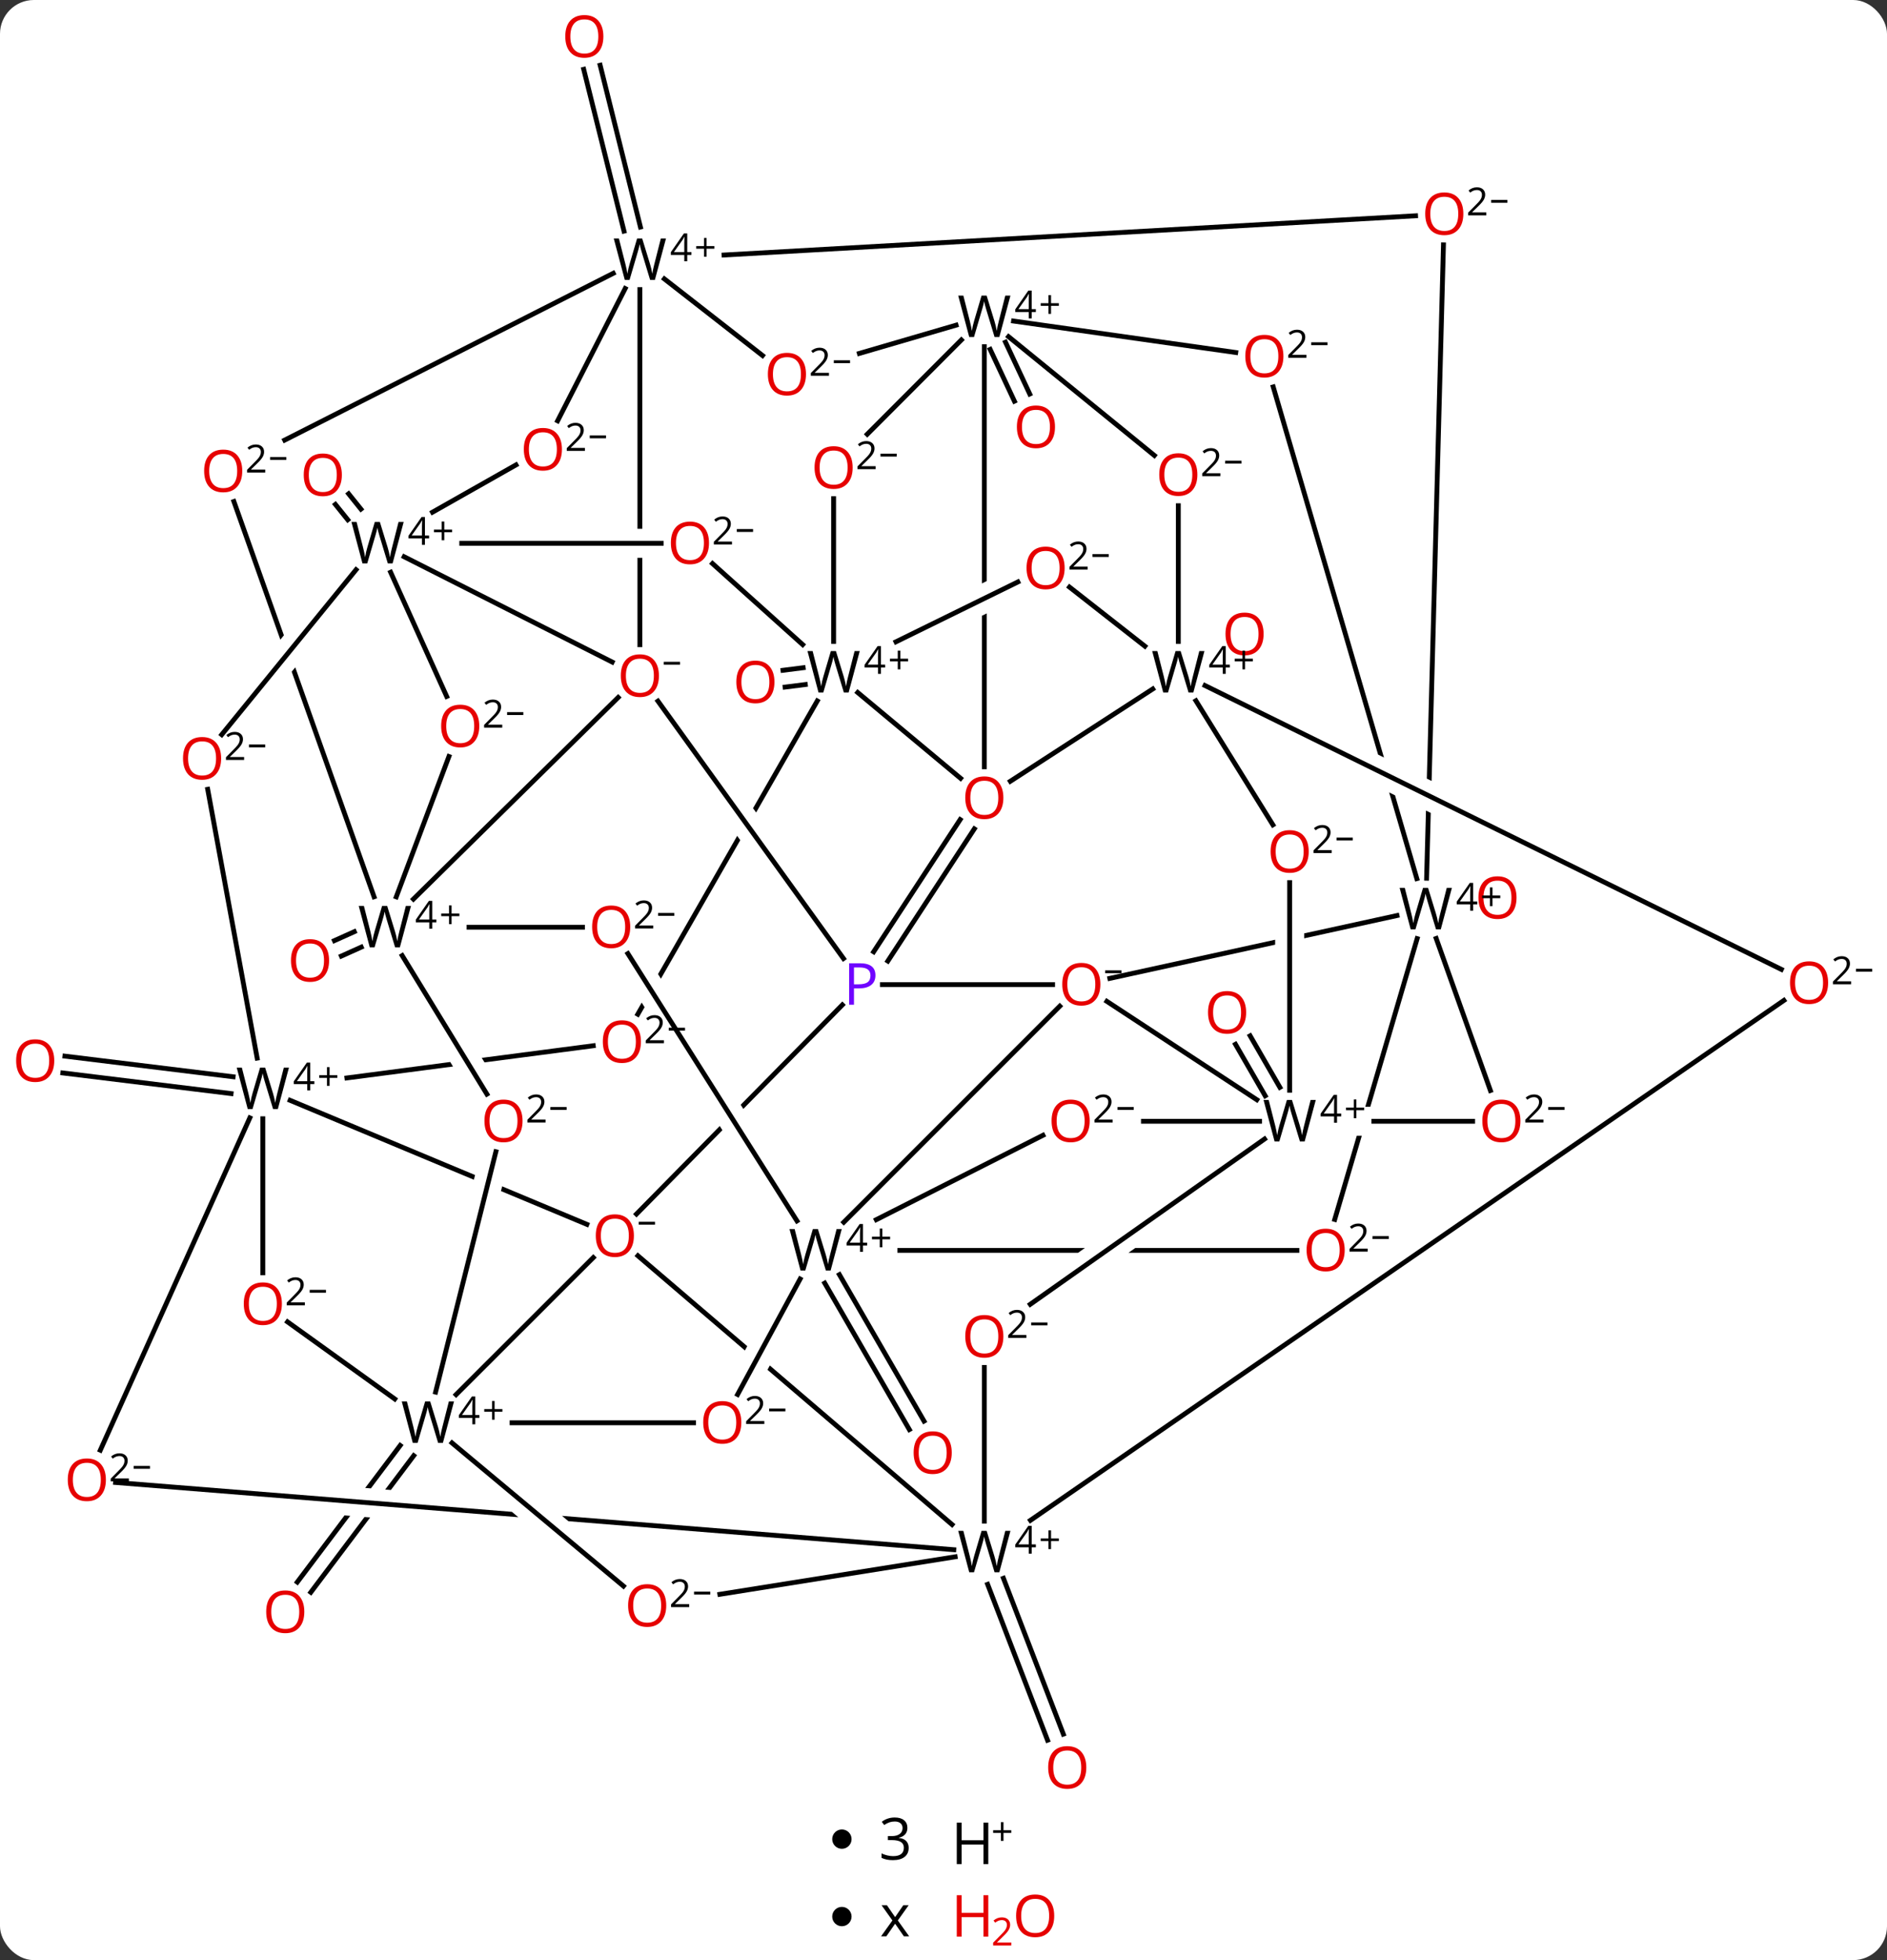 <svg width="390" viewBox="0 0 390 405" style="fill-opacity:1; color-rendering:auto; color-interpolation:auto; text-rendering:auto; stroke:black; stroke-linecap:square; stroke-miterlimit:10; shape-rendering:auto; stroke-opacity:1; fill:black; stroke-dasharray:none; font-weight:normal; stroke-width:1; font-family:'Open Sans'; font-style:normal; stroke-linejoin:miter; font-size:12; stroke-dashoffset:0; image-rendering:auto;" height="405" class="cas-substance-image" xmlns:xlink="http://www.w3.org/1999/xlink" xmlns="http://www.w3.org/2000/svg"><rect x="0" y="0" width="390" height="405" fill="#333333" stroke="none"/><svg class="cas-substance-single-component"><rect y="0" x="0" width="390" stroke="none" ry="7" rx="7" height="405" fill="white" class="cas-substance-group"/><svg y="0" x="0" width="390" viewBox="0 0 390 373" style="fill:black;" height="373" class="cas-substance-single-component-image"><svg><g><clipPath id="clipPath_58bbe3da9d38469b81fc110694d015c41" clipPathUnits="userSpaceOnUse"><path d="M-977.283 -498.053 L-997.482 -471.243 L-997.482 -471.243 L-950.252 -467.456 L-950.252 -467.456 L-945.335 -473.982 L-977.283 -498.053 ZM-1001.758 -465.567 L-1011.274 -452.938 L-979.327 -428.867 L-954.529 -461.78 L-954.529 -461.78 L-1001.758 -465.567 Z"/></clipPath><clipPath id="clipPath_58bbe3da9d38469b81fc110694d015c42" clipPathUnits="userSpaceOnUse"><path d="M-757.937 -609.472 L-782.457 -604.108 L-782.457 -604.108 L-782.457 -563.162 L-782.457 -563.162 L-749.388 -570.396 L-757.937 -609.472 ZM-788.457 -602.795 L-836.453 -592.295 L-827.904 -553.219 L-788.457 -561.849 L-788.457 -602.795 Z"/></clipPath><clipPath id="clipPath_58bbe3da9d38469b81fc110694d015c43" clipPathUnits="userSpaceOnUse"><path d="M-885.405 -590.262 L-909.628 -565.656 L-909.628 -565.656 L-887.666 -530.948 L-856.9 -562.2 L-885.405 -590.262 ZM-913.95 -561.266 L-941.809 -532.966 L-913.304 -504.905 L-891.988 -526.558 L-891.988 -526.558 L-913.95 -561.266 Z"/></clipPath><clipPath id="clipPath_58bbe3da9d38469b81fc110694d015c44" clipPathUnits="userSpaceOnUse"><path d="M-912.165 -621.659 L-912.165 -621.659 L-912.165 -621.659 L-912.165 -621.659 ZM-895.2 -651.263 L-908.889 -627.375 L-908.889 -627.375 L-883.202 -591.75 L-883.202 -591.75 L-860.494 -631.376 L-895.2 -651.263 ZM-912.165 -621.659 L-942.688 -568.393 L-907.983 -548.505 L-906.981 -550.253 L-930.221 -586.979 L-925.15 -590.188 L-903.607 -556.141 L-886.477 -586.034 L-886.477 -586.034 L-912.165 -621.659 Z"/></clipPath><clipPath id="clipPath_58bbe3da9d38469b81fc110694d015c45" clipPathUnits="userSpaceOnUse"><path d="M-775.46 -598.365 L-798.266 -520.68 L-759.886 -509.412 L-750.225 -542.32 L-789.207 -542.32 L-789.207 -548.32 L-748.464 -548.32 L-737.079 -587.097 L-775.46 -598.365 Z"/></clipPath><clipPath id="clipPath_58bbe3da9d38469b81fc110694d015c46" clipPathUnits="userSpaceOnUse"><path d="M-772.538 -712.535 L-810.933 -701.319 L-790.907 -632.763 L-742.235 -608.8 L-742.235 -608.8 L-772.538 -712.535 ZM-788.625 -624.952 L-775.472 -579.925 L-737.077 -591.141 L-739.953 -600.989 L-739.953 -600.989 L-788.625 -624.952 Z"/></clipPath><clipPath id="clipPath_58bbe3da9d38469b81fc110694d015c47" clipPathUnits="userSpaceOnUse"><path d="M-773.393 -737.033 L-776.361 -625.602 L-736.865 -606.156 L-733.407 -735.968 L-773.393 -737.033 ZM-776.537 -619.001 L-777.419 -585.917 L-737.433 -584.852 L-737.041 -599.555 L-776.537 -619.001 Z"/></clipPath><clipPath id="clipPath_58bbe3da9d38469b81fc110694d015c48" clipPathUnits="userSpaceOnUse"><path d="M-887.18 -538.644 L-887.18 -498.644 L-851.627 -498.644 L-853.356 -501.096 L-800.126 -538.644 ZM-789.716 -538.644 L-846.423 -498.644 L-774.27 -498.644 L-774.27 -538.644 Z"/></clipPath><clipPath id="clipPath_58bbe3da9d38469b81fc110694d015c49" clipPathUnits="userSpaceOnUse"><path d="M-914.776 -539.244 L-940.776 -508.847 L-858.713 -438.656 L-832.713 -469.054 L-883.397 -512.405 L-901.871 -478.296 L-907.147 -481.154 L-888.061 -516.394 L-888.061 -516.394 L-914.776 -539.244 Z"/></clipPath><clipPath id="clipPath_58bbe3da9d38469b81fc110694d015c410" clipPathUnits="userSpaceOnUse"><path d="M-993.429 -571.902 L-1008.848 -534.994 L-958.86 -514.11 L-958.86 -514.11 L-949.935 -549.687 L-944.115 -548.227 L-953.261 -511.77 L-953.261 -511.77 L-929.176 -501.708 L-913.756 -538.617 L-993.429 -571.902 Z"/></clipPath><clipPath id="clipPath_58bbe3da9d38469b81fc110694d015c411" clipPathUnits="userSpaceOnUse"><path d="M-939.752 -727.071 L-939.752 -667.742 L-905.655 -667.742 L-905.655 -661.742 L-939.752 -661.742 L-939.752 -633.561 L-899.752 -633.561 L-899.752 -727.071 Z"/></clipPath><clipPath id="clipPath_58bbe3da9d38469b81fc110694d015c412" clipPathUnits="userSpaceOnUse"><path d="M-868.563 -715.269 L-868.563 -646.879 L-833.854 -663.913 L-831.21 -658.527 L-868.563 -640.196 L-868.563 -640.196 L-868.563 -608.341 L-828.563 -608.341 L-828.563 -715.269 Z"/></clipPath><clipPath id="clipPath_58bbe3da9d38469b81fc110694d015c413" clipPathUnits="userSpaceOnUse"><path d="M-1036.194 -491.402 L-1039.391 -451.53 L-918.949 -441.872 L-918.949 -441.872 L-968.367 -483.122 L-966.144 -485.785 L-966.144 -485.785 L-1036.194 -491.402 ZM-961.774 -485.435 L-913.442 -445.091 L-916.306 -441.66 L-916.306 -441.66 L-846.423 -436.057 L-843.226 -475.929 L-961.774 -485.435 Z"/></clipPath><clipPath id="clipPath_58bbe3da9d38469b81fc110694d015c414" clipPathUnits="userSpaceOnUse"><path d="M-922.345 -582.02 L-963.569 -576.631 L-963.569 -576.631 L-943.421 -543.686 L-948.54 -540.556 L-970.082 -575.78 L-970.082 -575.78 L-1003.989 -571.348 L-998.804 -531.685 L-917.16 -542.357 L-922.345 -582.02 Z"/></clipPath><clipPath id="clipPath_58bbe3da9d38469b81fc110694d015c415" clipPathUnits="userSpaceOnUse"><path d="M-988.274 -689.836 L-1025.973 -676.464 L-1008.476 -627.136 L-978.907 -663.427 L-988.274 -689.836 ZM-976.56 -656.809 L-1006.129 -620.518 L-990.053 -575.194 L-952.355 -588.566 L-976.56 -656.809 Z"/></clipPath><g transform="translate(1052,777)" style="text-rendering:geometricPrecision; color-rendering:optimizeQuality; color-interpolation:linearRGB; stroke-linecap:butt; image-rendering:optimizeQuality;"><line y2="-550.584" y1="-561.227" x2="-790.514" x1="-796.654" style="fill:none;"/><line y2="-552.333" y1="-562.976" x2="-787.482" x1="-793.623" style="fill:none;"/><line y2="-513.632" y1="-483.372" x2="-878.513" x1="-861.027" style="fill:none;"/><line y2="-511.88" y1="-481.621" x2="-881.543" x1="-864.057" style="fill:none;"/><line y2="-450.898" y1="-418.696" x2="-844.613" x1="-832.231" style="fill:none;"/><line y2="-449.641" y1="-417.44" x2="-847.88" x1="-835.498" style="fill:none;"/><line y2="-476.23" y1="-448.002" x2="-966.492" x1="-987.761" style="fill:none; clip-path:url(#clipPath_58bbe3da9d38469b81fc110694d015c41);"/><line y2="-478.336" y1="-450.108" x2="-969.288" x1="-990.556" style="fill:none; clip-path:url(#clipPath_58bbe3da9d38469b81fc110694d015c41);"/><line y2="-551.044" y1="-555.306" x2="-1004.244" x1="-1039.015" style="fill:none;"/><line y2="-554.518" y1="-558.78" x2="-1003.818" x1="-1038.589" style="fill:none;"/><line y2="-729.245" y1="-762.682" x2="-923.032" x1="-931.362" style="fill:none;"/><line y2="-730.091" y1="-763.528" x2="-919.635" x1="-927.966" style="fill:none;"/><line y2="-669.609" y1="-672.774" x2="-980.129" x1="-982.676" style="fill:none;"/><line y2="-671.803" y1="-674.969" x2="-977.402" x1="-979.949" style="fill:none;"/><line y2="-581.303" y1="-579.456" x2="-977.337" x1="-981.445" style="fill:none;"/><line y2="-584.495" y1="-582.649" x2="-978.772" x1="-982.88" style="fill:none;"/><line y2="-706.293" y1="-695.592" x2="-844.184" x1="-839.175" style="fill:none;"/><line y2="-704.809" y1="-694.108" x2="-847.354" x1="-842.345" style="fill:none;"/><line y2="-635.561" y1="-635.032" x2="-885.562" x1="-889.737" style="fill:none;"/><line y2="-639.033" y1="-638.504" x2="-886.002" x1="-890.177" style="fill:none;"/><line y2="-573.559" y1="-573.559" x2="-869.632" x1="-834.453" style="fill:none;"/><line y2="-587.832" y1="-574.847" x2="-763.271" x1="-822.624" style="fill:none; clip-path:url(#clipPath_58bbe3da9d38469b81fc110694d015c42);"/><line y2="-549.774" y1="-570.096" x2="-792.248" x1="-823.235" style="fill:none;"/><line y2="-524.465" y1="-569.106" x2="-877.61" x1="-832.968" style="fill:none;"/><line y2="-526.152" y1="-569.372" x2="-920.453" x1="-877.905" style="fill:none; clip-path:url(#clipPath_58bbe3da9d38469b81fc110694d015c43);"/><line y2="-567.439" y1="-632.174" x2="-920.183" x1="-883.088" style="fill:none; clip-path:url(#clipPath_58bbe3da9d38469b81fc110694d015c44);"/><line y2="-632.135" y1="-578.951" x2="-916.02" x1="-877.672" style="fill:none;"/><line y2="-605.739" y1="-578.427" x2="-850.629" x1="-868.505" style="fill:none;"/><line y2="-607.656" y1="-580.344" x2="-853.557" x1="-871.434" style="fill:none;"/><line y2="-551.68" y1="-583.093" x2="-743.966" x1="-755.171" style="fill:none;"/><line y2="-525.04" y1="-583.058" x2="-776.142" x1="-759.109" style="fill:none; clip-path:url(#clipPath_58bbe3da9d38469b81fc110694d015c45);"/><line y2="-697.056" y1="-595.459" x2="-788.852" x1="-759.174" style="fill:none; clip-path:url(#clipPath_58bbe3da9d38469b81fc110694d015c46);"/><line y2="-726.401" y1="-595.538" x2="-753.669" x1="-757.155" style="fill:none; clip-path:url(#clipPath_58bbe3da9d38469b81fc110694d015c47);"/><line y2="-545.32" y1="-545.32" x2="-747.635" x1="-768.058" style="fill:none;"/><line y2="-594.638" y1="-551.726" x2="-785.457" x1="-785.457" style="fill:none;"/><line y2="-545.32" y1="-545.32" x2="-815.678" x1="-791.681" style="fill:none;"/><line y2="-518.644" y1="-518.644" x2="-783.957" x1="-866.032" style="fill:none; clip-path:url(#clipPath_58bbe3da9d38469b81fc110694d015c48);"/><line y2="-507.506" y1="-541.659" x2="-839.065" x1="-790.647" style="fill:none;"/><line y2="-542.424" y1="-524.991" x2="-836.447" x1="-870.89" style="fill:none;"/><line y2="-461.999" y1="-517.531" x2="-855.234" x1="-920.159" style="fill:none; clip-path:url(#clipPath_58bbe3da9d38469b81fc110694d015c49);"/><line y2="-488.871" y1="-512.729" x2="-899.555" x1="-886.634" style="fill:none;"/><line y2="-579.964" y1="-524.74" x2="-922.231" x1="-887.288" style="fill:none;"/><line y2="-488.842" y1="-517.159" x2="-957.738" x1="-929.381" style="fill:none;"/><line y2="-549.647" y1="-524.024" x2="-992.041" x1="-930.709" style="fill:none; clip-path:url(#clipPath_58bbe3da9d38469b81fc110694d015c410);"/><line y2="-717.165" y1="-643.788" x2="-919.752" x1="-919.752" style="fill:none; clip-path:url(#clipPath_58bbe3da9d38469b81fc110694d015c411);"/><line y2="-661.96" y1="-640.207" x2="-968.469" x1="-925.475" style="fill:none;"/><line y2="-591.224" y1="-632.894" x2="-966.558" x1="-924.238" style="fill:none;"/><line y2="-705.363" y1="-618.567" x2="-848.563" x1="-848.563" style="fill:none; clip-path:url(#clipPath_58bbe3da9d38469b81fc110694d015c412);"/><line y2="-634.644" y1="-615.577" x2="-813.749" x1="-843.181" style="fill:none;"/><line y2="-633.912" y1="-616.182" x2="-874.73" x1="-853.47" style="fill:none;"/><line y2="-710.664" y1="-704.165" x2="-842.52" x1="-796.602" style="fill:none;"/><line y2="-724.308" y1="-732.415" x2="-902.357" x1="-759.434" style="fill:none;"/><line y2="-632.21" y1="-606.57" x2="-804.834" x1="-788.921" style="fill:none;"/><line y2="-462.699" y1="-494.455" x2="-848.563" x1="-848.563" style="fill:none;"/><line y2="-483.022" y1="-483.022" x2="-946.167" x1="-908.66" style="fill:none;"/><line y2="-585.415" y1="-585.415" x2="-955.059" x1="-931.618" style="fill:none;"/><line y2="-570.293" y1="-462.872" x2="-683.309" x1="-839.025" style="fill:none;"/><line y2="-470.691" y1="-456.798" x2="-1028.123" x1="-854.873" style="fill:none; clip-path:url(#clipPath_58bbe3da9d38469b81fc110694d015c413);"/><line y2="-447.584" y1="-455.332" x2="-903.222" x1="-854.59" style="fill:none;"/><line y2="-449.285" y1="-478.865" x2="-923.148" x1="-958.585" style="fill:none;"/><line y2="-539.028" y1="-489.368" x2="-949.515" x1="-961.973" style="fill:none;"/><line y2="-503.87" y1="-487.945" x2="-992.569" x1="-970.415" style="fill:none;"/><line y2="-477.362" y1="-546.022" x2="-1031.267" x1="-1000.369" style="fill:none;"/><line y2="-514.019" y1="-545.846" x2="-997.678" x1="-997.678" style="fill:none;"/><line y2="-560.929" y1="-554.274" x2="-929.391" x1="-980.297" style="fill:none; clip-path:url(#clipPath_58bbe3da9d38469b81fc110694d015c414);"/><line y2="-613.909" y1="-558.376" x2="-1009.072" x1="-998.851" style="fill:none;"/><line y2="-703.543" y1="-719.37" x2="-894.402" x1="-914.689" style="fill:none;"/><line y2="-686.067" y1="-720.527" x2="-993.157" x1="-925.257" style="fill:none;"/><line y2="-690.049" y1="-717.384" x2="-936.754" x1="-922.786" style="fill:none;"/><line y2="-673.379" y1="-591.706" x2="-1003.658" x1="-974.689" style="fill:none; clip-path:url(#clipPath_58bbe3da9d38469b81fc110694d015c415);"/><line y2="-625.209" y1="-659.284" x2="-1006.176" x1="-978.413" style="fill:none;"/><line y2="-680.942" y1="-671.171" x2="-945.356" x1="-962.612" style="fill:none;"/><line y2="-664.742" y1="-664.742" x2="-915.343" x1="-956.568" style="fill:none;"/><line y2="-633.101" y1="-658.763" x2="-959.679" x1="-971.266" style="fill:none;"/><line y2="-550.931" y1="-579.552" x2="-951.369" x1="-968.872" style="fill:none;"/><line y2="-620.687" y1="-591.693" x2="-959.219" x1="-970.101" style="fill:none;"/><line y2="-703.978" y1="-709.814" x2="-874.391" x1="-854.402" style="fill:none;"/><line y2="-687.278" y1="-706.763" x2="-872.761" x1="-853.31" style="fill:none;"/><line y2="-682.897" y1="-707.437" x2="-813.423" x1="-843.552" style="fill:none;"/><line y2="-576.704" y1="-635.349" x2="-683.838" x1="-802.949" style="fill:none;"/><line y2="-672.509" y1="-644.472" x2="-808.468" x1="-808.468" style="fill:none;"/><line y2="-655.695" y1="-643.485" x2="-830.957" x1="-815.382" style="fill:none;"/><line y2="-660.55" y1="-643.809" x2="-904.74" x1="-886.104" style="fill:none;"/><line y2="-673.965" y1="-644.472" x2="-879.712" x1="-879.712" style="fill:none;"/><line y2="-656.755" y1="-644.391" x2="-841.631" x1="-866.824" style="fill:none;"/></g><g transform="translate(1052,777)" style="fill:rgb(230,0,0); text-rendering:geometricPrecision; color-rendering:optimizeQuality; image-rendering:optimizeQuality; font-family:'Open Sans'; stroke:rgb(230,0,0); color-interpolation:linearRGB;"><path style="stroke:none;" d="M-738.568 -591.521 Q-738.568 -589.458 -739.607 -588.278 Q-740.647 -587.099 -742.49 -587.099 Q-744.381 -587.099 -745.412 -588.263 Q-746.443 -589.427 -746.443 -591.536 Q-746.443 -593.63 -745.412 -594.778 Q-744.381 -595.927 -742.49 -595.927 Q-740.631 -595.927 -739.6 -594.755 Q-738.568 -593.583 -738.568 -591.521 ZM-745.397 -591.521 Q-745.397 -589.786 -744.654 -588.88 Q-743.912 -587.974 -742.49 -587.974 Q-741.068 -587.974 -740.342 -588.872 Q-739.615 -589.771 -739.615 -591.521 Q-739.615 -593.255 -740.342 -594.146 Q-741.068 -595.036 -742.49 -595.036 Q-743.912 -595.036 -744.654 -594.138 Q-745.397 -593.239 -745.397 -591.521 Z"/><path style="stroke:none;" d="M-794.453 -567.809 Q-794.453 -565.746 -795.492 -564.567 Q-796.531 -563.387 -798.375 -563.387 Q-800.266 -563.387 -801.297 -564.551 Q-802.328 -565.715 -802.328 -567.824 Q-802.328 -569.918 -801.297 -571.067 Q-800.266 -572.215 -798.375 -572.215 Q-796.516 -572.215 -795.484 -571.043 Q-794.453 -569.871 -794.453 -567.809 ZM-801.281 -567.809 Q-801.281 -566.074 -800.539 -565.168 Q-799.797 -564.262 -798.375 -564.262 Q-796.953 -564.262 -796.227 -565.16 Q-795.5 -566.059 -795.5 -567.809 Q-795.5 -569.543 -796.227 -570.434 Q-796.953 -571.324 -798.375 -571.324 Q-799.797 -571.324 -800.539 -570.426 Q-801.281 -569.528 -801.281 -567.809 Z"/><path style="stroke:none;" d="M-855.296 -476.841 Q-855.296 -474.779 -856.335 -473.599 Q-857.374 -472.419 -859.217 -472.419 Q-861.108 -472.419 -862.139 -473.583 Q-863.171 -474.748 -863.171 -476.857 Q-863.171 -478.951 -862.139 -480.099 Q-861.108 -481.248 -859.217 -481.248 Q-857.358 -481.248 -856.327 -480.076 Q-855.296 -478.904 -855.296 -476.841 ZM-862.124 -476.841 Q-862.124 -475.107 -861.382 -474.201 Q-860.639 -473.294 -859.217 -473.294 Q-857.796 -473.294 -857.069 -474.193 Q-856.342 -475.091 -856.342 -476.841 Q-856.342 -478.576 -857.069 -479.466 Q-857.796 -480.357 -859.217 -480.357 Q-860.639 -480.357 -861.382 -479.458 Q-862.124 -478.56 -862.124 -476.841 Z"/><path style="stroke:none;" d="M-827.488 -411.795 Q-827.488 -409.733 -828.527 -408.553 Q-829.566 -407.373 -831.41 -407.373 Q-833.301 -407.373 -834.332 -408.537 Q-835.363 -409.701 -835.363 -411.811 Q-835.363 -413.905 -834.332 -415.053 Q-833.301 -416.201 -831.41 -416.201 Q-829.551 -416.201 -828.519 -415.03 Q-827.488 -413.858 -827.488 -411.795 ZM-834.316 -411.795 Q-834.316 -410.061 -833.574 -409.155 Q-832.832 -408.248 -831.41 -408.248 Q-829.988 -408.248 -829.261 -409.147 Q-828.535 -410.045 -828.535 -411.795 Q-828.535 -413.53 -829.261 -414.42 Q-829.988 -415.311 -831.41 -415.311 Q-832.832 -415.311 -833.574 -414.412 Q-834.316 -413.514 -834.316 -411.795 Z"/><path style="stroke:none;" d="M-989.106 -443.968 Q-989.106 -441.905 -990.145 -440.726 Q-991.184 -439.546 -993.028 -439.546 Q-994.919 -439.546 -995.95 -440.71 Q-996.981 -441.874 -996.981 -443.984 Q-996.981 -446.077 -995.95 -447.226 Q-994.919 -448.374 -993.028 -448.374 Q-991.169 -448.374 -990.138 -447.202 Q-989.106 -446.03 -989.106 -443.968 ZM-995.934 -443.968 Q-995.934 -442.234 -995.192 -441.327 Q-994.45 -440.421 -993.028 -440.421 Q-991.606 -440.421 -990.88 -441.32 Q-990.153 -442.218 -990.153 -443.968 Q-990.153 -445.702 -990.88 -446.593 Q-991.606 -447.484 -993.028 -447.484 Q-994.45 -447.484 -995.192 -446.585 Q-995.934 -445.687 -995.934 -443.968 Z"/><path style="stroke:none;" d="M-1040.787 -557.839 Q-1040.787 -555.776 -1041.826 -554.597 Q-1042.866 -553.417 -1044.709 -553.417 Q-1046.6 -553.417 -1047.631 -554.581 Q-1048.662 -555.745 -1048.662 -557.855 Q-1048.662 -559.948 -1047.631 -561.097 Q-1046.6 -562.245 -1044.709 -562.245 Q-1042.85 -562.245 -1041.819 -561.073 Q-1040.787 -559.901 -1040.787 -557.839 ZM-1047.616 -557.839 Q-1047.616 -556.105 -1046.873 -555.198 Q-1046.131 -554.292 -1044.709 -554.292 Q-1043.287 -554.292 -1042.561 -555.191 Q-1041.834 -556.089 -1041.834 -557.839 Q-1041.834 -559.573 -1042.561 -560.464 Q-1043.287 -561.355 -1044.709 -561.355 Q-1046.131 -561.355 -1046.873 -560.456 Q-1047.616 -559.558 -1047.616 -557.839 Z"/><path style="stroke:none;" d="M-927.294 -769.468 Q-927.294 -767.405 -928.333 -766.226 Q-929.372 -765.046 -931.216 -765.046 Q-933.106 -765.046 -934.137 -766.21 Q-935.169 -767.374 -935.169 -769.483 Q-935.169 -771.577 -934.137 -772.726 Q-933.106 -773.874 -931.216 -773.874 Q-929.356 -773.874 -928.325 -772.702 Q-927.294 -771.53 -927.294 -769.468 ZM-934.122 -769.468 Q-934.122 -767.733 -933.38 -766.827 Q-932.637 -765.921 -931.216 -765.921 Q-929.794 -765.921 -929.067 -766.819 Q-928.341 -767.718 -928.341 -769.468 Q-928.341 -771.202 -929.067 -772.093 Q-929.794 -772.983 -931.216 -772.983 Q-932.637 -772.983 -933.38 -772.085 Q-934.122 -771.187 -934.122 -769.468 Z"/><path style="stroke:none;" d="M-981.346 -678.877 Q-981.346 -676.815 -982.385 -675.635 Q-983.424 -674.456 -985.268 -674.456 Q-987.159 -674.456 -988.19 -675.62 Q-989.221 -676.784 -989.221 -678.893 Q-989.221 -680.987 -988.19 -682.135 Q-987.159 -683.284 -985.268 -683.284 Q-983.409 -683.284 -982.377 -682.112 Q-981.346 -680.94 -981.346 -678.877 ZM-988.174 -678.877 Q-988.174 -677.143 -987.432 -676.237 Q-986.69 -675.331 -985.268 -675.331 Q-983.846 -675.331 -983.119 -676.229 Q-982.393 -677.127 -982.393 -678.877 Q-982.393 -680.612 -983.119 -681.502 Q-983.846 -682.393 -985.268 -682.393 Q-986.69 -682.393 -987.432 -681.495 Q-988.174 -680.596 -988.174 -678.877 Z"/><path style="stroke:none;" d="M-983.987 -578.533 Q-983.987 -576.471 -985.026 -575.291 Q-986.065 -574.111 -987.909 -574.111 Q-989.799 -574.111 -990.83 -575.275 Q-991.862 -576.439 -991.862 -578.549 Q-991.862 -580.642 -990.83 -581.791 Q-989.799 -582.939 -987.909 -582.939 Q-986.049 -582.939 -985.018 -581.767 Q-983.987 -580.596 -983.987 -578.533 ZM-990.815 -578.533 Q-990.815 -576.799 -990.073 -575.892 Q-989.33 -574.986 -987.909 -574.986 Q-986.487 -574.986 -985.76 -575.885 Q-985.034 -576.783 -985.034 -578.533 Q-985.034 -580.267 -985.76 -581.158 Q-986.487 -582.049 -987.909 -582.049 Q-989.33 -582.049 -990.073 -581.15 Q-990.815 -580.252 -990.815 -578.533 Z"/><path style="stroke:none;" d="M-833.955 -688.793 Q-833.955 -686.731 -834.994 -685.551 Q-836.033 -684.371 -837.877 -684.371 Q-839.768 -684.371 -840.799 -685.535 Q-841.83 -686.7 -841.83 -688.809 Q-841.83 -690.903 -840.799 -692.051 Q-839.768 -693.2 -837.877 -693.2 Q-836.018 -693.2 -834.986 -692.028 Q-833.955 -690.856 -833.955 -688.793 ZM-840.783 -688.793 Q-840.783 -687.059 -840.041 -686.153 Q-839.299 -685.246 -837.877 -685.246 Q-836.455 -685.246 -835.729 -686.145 Q-835.002 -687.043 -835.002 -688.793 Q-835.002 -690.528 -835.729 -691.418 Q-836.455 -692.309 -837.877 -692.309 Q-839.299 -692.309 -840.041 -691.41 Q-840.783 -690.512 -840.783 -688.793 Z"/><path style="stroke:none;" d="M-790.842 -646.004 Q-790.842 -643.942 -791.881 -642.762 Q-792.92 -641.582 -794.764 -641.582 Q-796.655 -641.582 -797.686 -642.746 Q-798.717 -643.91 -798.717 -646.02 Q-798.717 -648.114 -797.686 -649.262 Q-796.655 -650.41 -794.764 -650.41 Q-792.905 -650.41 -791.874 -649.239 Q-790.842 -648.067 -790.842 -646.004 ZM-797.67 -646.004 Q-797.67 -644.27 -796.928 -643.364 Q-796.186 -642.457 -794.764 -642.457 Q-793.342 -642.457 -792.616 -643.356 Q-791.889 -644.254 -791.889 -646.004 Q-791.889 -647.739 -792.616 -648.629 Q-793.342 -649.52 -794.764 -649.52 Q-796.186 -649.52 -796.928 -648.621 Q-797.67 -647.723 -797.67 -646.004 Z"/><path style="stroke:none;" d="M-891.941 -636.088 Q-891.941 -634.026 -892.981 -632.846 Q-894.019 -631.666 -895.863 -631.666 Q-897.754 -631.666 -898.785 -632.83 Q-899.816 -633.994 -899.816 -636.104 Q-899.816 -638.198 -898.785 -639.346 Q-897.754 -640.494 -895.863 -640.494 Q-894.004 -640.494 -892.973 -639.323 Q-891.941 -638.151 -891.941 -636.088 ZM-898.769 -636.088 Q-898.769 -634.354 -898.027 -633.448 Q-897.285 -632.541 -895.863 -632.541 Q-894.441 -632.541 -893.715 -633.44 Q-892.988 -634.338 -892.988 -636.088 Q-892.988 -637.823 -893.715 -638.713 Q-894.441 -639.604 -895.863 -639.604 Q-897.285 -639.604 -898.027 -638.705 Q-898.769 -637.807 -898.769 -636.088 Z"/><path style="stroke:none;" d="M-824.578 -573.629 Q-824.578 -571.566 -825.617 -570.387 Q-826.656 -569.207 -828.5 -569.207 Q-830.39 -569.207 -831.422 -570.371 Q-832.453 -571.535 -832.453 -573.644 Q-832.453 -575.738 -831.422 -576.887 Q-830.39 -578.035 -828.5 -578.035 Q-826.64 -578.035 -825.609 -576.863 Q-824.578 -575.691 -824.578 -573.629 ZM-831.406 -573.629 Q-831.406 -571.894 -830.664 -570.988 Q-829.922 -570.082 -828.5 -570.082 Q-827.078 -570.082 -826.351 -570.981 Q-825.625 -571.879 -825.625 -573.629 Q-825.625 -575.363 -826.351 -576.254 Q-827.078 -577.144 -828.5 -577.144 Q-829.922 -577.144 -830.664 -576.246 Q-831.406 -575.348 -831.406 -573.629 Z"/><path style="fill:black; stroke:none;" d="M-823.578 -575.91 L-823.578 -576.504 L-820.219 -576.504 L-820.219 -575.91 L-823.578 -575.91 Z"/><path style="fill:rgb(111,5,255); stroke:none;" d="M-871.065 -575.481 Q-871.065 -574.168 -871.956 -573.473 Q-872.846 -572.777 -874.487 -572.777 L-875.502 -572.777 L-875.502 -569.402 L-876.502 -569.402 L-876.502 -577.965 L-874.268 -577.965 Q-871.065 -577.965 -871.065 -575.481 ZM-875.502 -573.621 L-874.596 -573.621 Q-873.284 -573.621 -872.69 -574.051 Q-872.096 -574.481 -872.096 -575.434 Q-872.096 -576.277 -872.651 -576.691 Q-873.206 -577.106 -874.393 -577.106 L-875.502 -577.106 L-875.502 -573.621 Z"/><path style="fill:black; stroke:none;" d="M-754.224 -584.977 L-755.209 -584.977 L-756.943 -590.711 Q-757.068 -591.102 -757.216 -591.68 Q-757.365 -592.258 -757.365 -592.367 Q-757.506 -591.602 -757.787 -590.68 L-759.459 -584.977 L-760.443 -584.977 L-762.724 -593.539 L-761.662 -593.539 L-760.318 -588.258 Q-760.037 -587.133 -759.896 -586.242 Q-759.74 -587.305 -759.427 -588.336 L-757.896 -593.539 L-756.849 -593.539 L-755.24 -588.289 Q-754.959 -587.383 -754.756 -586.242 Q-754.646 -587.07 -754.334 -588.258 L-752.99 -593.539 L-751.927 -593.539 L-754.224 -584.977 Z"/><path style="fill:black; stroke:none;" d="M-746.677 -590.139 L-747.537 -590.139 L-747.537 -588.827 L-748.146 -588.827 L-748.146 -590.139 L-750.927 -590.139 L-750.927 -590.702 L-748.224 -594.577 L-747.537 -594.577 L-747.537 -590.733 L-746.677 -590.733 L-746.677 -590.139 ZM-748.146 -590.733 L-748.146 -592.624 Q-748.146 -593.186 -748.115 -593.889 L-748.146 -593.889 Q-748.334 -593.514 -748.49 -593.264 L-750.287 -590.733 L-748.146 -590.733 Z"/><path style="fill:black; stroke:none;" d="M-743.537 -591.967 L-741.927 -591.967 L-741.927 -591.42 L-743.537 -591.42 L-743.537 -589.764 L-744.068 -589.764 L-744.068 -591.42 L-745.677 -591.42 L-745.677 -591.967 L-744.068 -591.967 L-744.068 -593.639 L-743.537 -593.639 L-743.537 -591.967 Z"/><path style="fill:black; stroke:none;" d="M-782.355 -541.164 L-783.34 -541.164 L-785.074 -546.898 Q-785.199 -547.289 -785.347 -547.867 Q-785.496 -548.445 -785.496 -548.554 Q-785.636 -547.789 -785.918 -546.867 L-787.59 -541.164 L-788.574 -541.164 L-790.855 -549.726 L-789.793 -549.726 L-788.449 -544.445 Q-788.168 -543.32 -788.027 -542.429 Q-787.871 -543.492 -787.558 -544.523 L-786.027 -549.726 L-784.98 -549.726 L-783.371 -544.476 Q-783.09 -543.57 -782.886 -542.429 Q-782.777 -543.257 -782.465 -544.445 L-781.121 -549.726 L-780.058 -549.726 L-782.355 -541.164 Z"/><path style="fill:black; stroke:none;" d="M-774.808 -546.326 L-775.668 -546.326 L-775.668 -545.014 L-776.277 -545.014 L-776.277 -546.326 L-779.058 -546.326 L-779.058 -546.889 L-776.355 -550.764 L-775.668 -550.764 L-775.668 -546.92 L-774.808 -546.92 L-774.808 -546.326 ZM-776.277 -546.92 L-776.277 -548.811 Q-776.277 -549.373 -776.246 -550.076 L-776.277 -550.076 Q-776.465 -549.701 -776.621 -549.451 L-778.418 -546.92 L-776.277 -546.92 Z"/><path style="fill:black; stroke:none;" d="M-771.668 -548.154 L-770.058 -548.154 L-770.058 -547.607 L-771.668 -547.607 L-771.668 -545.951 L-772.199 -545.951 L-772.199 -547.607 L-773.808 -547.607 L-773.808 -548.154 L-772.199 -548.154 L-772.199 -549.826 L-771.668 -549.826 L-771.668 -548.154 Z"/><path style="fill:black; stroke:none;" d="M-880.329 -514.488 L-881.313 -514.488 L-883.047 -520.222 Q-883.172 -520.613 -883.321 -521.191 Q-883.469 -521.769 -883.469 -521.878 Q-883.61 -521.113 -883.891 -520.191 L-885.563 -514.488 L-886.547 -514.488 L-888.829 -523.05 L-887.766 -523.05 L-886.422 -517.769 Q-886.141 -516.644 -886 -515.753 Q-885.844 -516.816 -885.532 -517.847 L-884 -523.05 L-882.954 -523.05 L-881.344 -517.8 Q-881.063 -516.894 -880.86 -515.753 Q-880.75 -516.582 -880.438 -517.769 L-879.094 -523.05 L-878.032 -523.05 L-880.329 -514.488 Z"/><path style="fill:black; stroke:none;" d="M-872.782 -519.65 L-873.641 -519.65 L-873.641 -518.338 L-874.25 -518.338 L-874.25 -519.65 L-877.032 -519.65 L-877.032 -520.213 L-874.329 -524.088 L-873.641 -524.088 L-873.641 -520.244 L-872.782 -520.244 L-872.782 -519.65 ZM-874.25 -520.244 L-874.25 -522.135 Q-874.25 -522.697 -874.219 -523.4 L-874.25 -523.4 Q-874.438 -523.025 -874.594 -522.775 L-876.391 -520.244 L-874.25 -520.244 Z"/><path style="fill:black; stroke:none;" d="M-869.641 -521.478 L-868.032 -521.478 L-868.032 -520.932 L-869.641 -520.932 L-869.641 -519.275 L-870.172 -519.275 L-870.172 -520.932 L-871.782 -520.932 L-871.782 -521.478 L-870.172 -521.478 L-870.172 -523.15 L-869.641 -523.15 L-869.641 -521.478 Z"/><path style="stroke:none;" d="M-920.988 -521.678 Q-920.988 -519.616 -922.028 -518.436 Q-923.067 -517.256 -924.91 -517.256 Q-926.801 -517.256 -927.832 -518.42 Q-928.863 -519.585 -928.863 -521.694 Q-928.863 -523.788 -927.832 -524.936 Q-926.801 -526.085 -924.91 -526.085 Q-923.051 -526.085 -922.02 -524.913 Q-920.988 -523.741 -920.988 -521.678 ZM-927.817 -521.678 Q-927.817 -519.944 -927.074 -519.038 Q-926.332 -518.131 -924.91 -518.131 Q-923.488 -518.131 -922.762 -519.03 Q-922.035 -519.928 -922.035 -521.678 Q-922.035 -523.413 -922.762 -524.303 Q-923.488 -525.194 -924.91 -525.194 Q-926.332 -525.194 -927.074 -524.295 Q-927.817 -523.397 -927.817 -521.678 Z"/><path style="fill:black; stroke:none;" d="M-919.988 -523.96 L-919.988 -524.553 L-916.629 -524.553 L-916.629 -523.96 L-919.988 -523.96 Z"/><path style="stroke:none;" d="M-915.815 -637.382 Q-915.815 -635.319 -916.854 -634.139 Q-917.893 -632.96 -919.737 -632.96 Q-921.627 -632.96 -922.659 -634.124 Q-923.69 -635.288 -923.69 -637.397 Q-923.69 -639.491 -922.659 -640.639 Q-921.627 -641.788 -919.737 -641.788 Q-917.877 -641.788 -916.846 -640.616 Q-915.815 -639.444 -915.815 -637.382 ZM-922.643 -637.382 Q-922.643 -635.647 -921.901 -634.741 Q-921.159 -633.835 -919.737 -633.835 Q-918.315 -633.835 -917.588 -634.733 Q-916.862 -635.632 -916.862 -637.382 Q-916.862 -639.116 -917.588 -640.007 Q-918.315 -640.897 -919.737 -640.897 Q-921.159 -640.897 -921.901 -639.999 Q-922.643 -639.1 -922.643 -637.382 Z"/><path style="fill:black; stroke:none;" d="M-914.815 -639.663 L-914.815 -640.257 L-911.456 -640.257 L-911.456 -639.663 L-914.815 -639.663 Z"/><path style="stroke:none;" d="M-844.625 -612.161 Q-844.625 -610.098 -845.664 -608.919 Q-846.703 -607.739 -848.547 -607.739 Q-850.438 -607.739 -851.469 -608.903 Q-852.5 -610.067 -852.5 -612.177 Q-852.5 -614.27 -851.469 -615.419 Q-850.438 -616.567 -848.547 -616.567 Q-846.688 -616.567 -845.657 -615.395 Q-844.625 -614.223 -844.625 -612.161 ZM-851.453 -612.161 Q-851.453 -610.427 -850.711 -609.52 Q-849.969 -608.614 -848.547 -608.614 Q-847.125 -608.614 -846.399 -609.512 Q-845.672 -610.411 -845.672 -612.161 Q-845.672 -613.895 -846.399 -614.786 Q-847.125 -615.677 -848.547 -615.677 Q-849.969 -615.677 -850.711 -614.778 Q-851.453 -613.88 -851.453 -612.161 Z"/><path style="stroke:none;" d="M-737.76 -545.39 Q-737.76 -543.328 -738.799 -542.148 Q-739.838 -540.968 -741.682 -540.968 Q-743.573 -540.968 -744.604 -542.132 Q-745.635 -543.296 -745.635 -545.406 Q-745.635 -547.5 -744.604 -548.648 Q-743.573 -549.796 -741.682 -549.796 Q-739.823 -549.796 -738.791 -548.625 Q-737.76 -547.453 -737.76 -545.39 ZM-744.588 -545.39 Q-744.588 -543.656 -743.846 -542.75 Q-743.104 -541.843 -741.682 -541.843 Q-740.26 -541.843 -739.534 -542.742 Q-738.807 -543.64 -738.807 -545.39 Q-738.807 -547.125 -739.534 -548.015 Q-740.26 -548.906 -741.682 -548.906 Q-743.104 -548.906 -743.846 -548.007 Q-744.588 -547.109 -744.588 -545.39 Z"/><path style="fill:black; stroke:none;" d="M-733.01 -545.07 L-736.76 -545.07 L-736.76 -545.632 L-735.26 -547.148 Q-734.573 -547.836 -734.354 -548.132 Q-734.135 -548.429 -734.026 -548.711 Q-733.916 -548.992 -733.916 -549.32 Q-733.916 -549.773 -734.19 -550.039 Q-734.463 -550.304 -734.963 -550.304 Q-735.307 -550.304 -735.627 -550.187 Q-735.948 -550.07 -736.338 -549.773 L-736.682 -550.211 Q-735.901 -550.867 -734.963 -550.867 Q-734.166 -550.867 -733.705 -550.453 Q-733.244 -550.039 -733.244 -549.351 Q-733.244 -548.804 -733.549 -548.273 Q-733.854 -547.742 -734.698 -546.929 L-735.948 -545.711 L-735.948 -545.679 L-733.01 -545.679 L-733.01 -545.07 Z"/><path style="fill:black; stroke:none;" d="M-732.01 -547.671 L-732.01 -548.265 L-728.651 -548.265 L-728.651 -547.671 L-732.01 -547.671 Z"/><path style="stroke:none;" d="M-774.082 -518.714 Q-774.082 -516.652 -775.121 -515.472 Q-776.16 -514.293 -778.004 -514.293 Q-779.895 -514.293 -780.926 -515.457 Q-781.957 -516.621 -781.957 -518.73 Q-781.957 -520.824 -780.926 -521.972 Q-779.895 -523.121 -778.004 -523.121 Q-776.145 -523.121 -775.114 -521.949 Q-774.082 -520.777 -774.082 -518.714 ZM-780.91 -518.714 Q-780.91 -516.98 -780.168 -516.074 Q-779.426 -515.168 -778.004 -515.168 Q-776.582 -515.168 -775.856 -516.066 Q-775.129 -516.964 -775.129 -518.714 Q-775.129 -520.449 -775.856 -521.339 Q-776.582 -522.23 -778.004 -522.23 Q-779.426 -522.23 -780.168 -521.332 Q-780.91 -520.433 -780.91 -518.714 Z"/><path style="fill:black; stroke:none;" d="M-769.332 -518.394 L-773.082 -518.394 L-773.082 -518.957 L-771.582 -520.472 Q-770.895 -521.16 -770.676 -521.457 Q-770.457 -521.753 -770.348 -522.035 Q-770.239 -522.316 -770.239 -522.644 Q-770.239 -523.097 -770.512 -523.363 Q-770.785 -523.628 -771.285 -523.628 Q-771.629 -523.628 -771.95 -523.511 Q-772.27 -523.394 -772.66 -523.097 L-773.004 -523.535 Q-772.223 -524.191 -771.285 -524.191 Q-770.489 -524.191 -770.028 -523.777 Q-769.567 -523.363 -769.567 -522.675 Q-769.567 -522.128 -769.871 -521.597 Q-770.176 -521.066 -771.02 -520.253 L-772.27 -519.035 L-772.27 -519.003 L-769.332 -519.003 L-769.332 -518.394 Z"/><path style="fill:black; stroke:none;" d="M-768.332 -520.996 L-768.332 -521.589 L-764.973 -521.589 L-764.973 -520.996 L-768.332 -520.996 Z"/><path style="stroke:none;" d="M-786.747 -703.398 Q-786.747 -701.335 -787.786 -700.155 Q-788.825 -698.976 -790.669 -698.976 Q-792.559 -698.976 -793.591 -700.14 Q-794.622 -701.304 -794.622 -703.413 Q-794.622 -705.507 -793.591 -706.655 Q-792.559 -707.804 -790.669 -707.804 Q-788.809 -707.804 -787.778 -706.632 Q-786.747 -705.46 -786.747 -703.398 ZM-793.575 -703.398 Q-793.575 -701.663 -792.833 -700.757 Q-792.091 -699.851 -790.669 -699.851 Q-789.247 -699.851 -788.52 -700.749 Q-787.794 -701.648 -787.794 -703.398 Q-787.794 -705.132 -788.52 -706.023 Q-789.247 -706.913 -790.669 -706.913 Q-792.091 -706.913 -792.833 -706.015 Q-793.575 -705.116 -793.575 -703.398 Z"/><path style="fill:black; stroke:none;" d="M-781.997 -703.077 L-785.747 -703.077 L-785.747 -703.64 L-784.247 -705.155 Q-783.559 -705.843 -783.341 -706.14 Q-783.122 -706.437 -783.013 -706.718 Q-782.903 -706.999 -782.903 -707.327 Q-782.903 -707.78 -783.177 -708.046 Q-783.45 -708.312 -783.95 -708.312 Q-784.294 -708.312 -784.614 -708.195 Q-784.934 -708.077 -785.325 -707.78 L-785.669 -708.218 Q-784.888 -708.874 -783.95 -708.874 Q-783.153 -708.874 -782.692 -708.46 Q-782.231 -708.046 -782.231 -707.359 Q-782.231 -706.812 -782.536 -706.28 Q-782.841 -705.749 -783.684 -704.937 L-784.934 -703.718 L-784.934 -703.687 L-781.997 -703.687 L-781.997 -703.077 Z"/><path style="fill:black; stroke:none;" d="M-780.997 -705.679 L-780.997 -706.273 L-777.638 -706.273 L-777.638 -705.679 L-780.997 -705.679 Z"/><path style="stroke:none;" d="M-749.562 -732.822 Q-749.562 -730.76 -750.601 -729.58 Q-751.64 -728.4 -753.484 -728.4 Q-755.375 -728.4 -756.406 -729.564 Q-757.437 -730.728 -757.437 -732.838 Q-757.437 -734.931 -756.406 -736.08 Q-755.375 -737.228 -753.484 -737.228 Q-751.625 -737.228 -750.593 -736.056 Q-749.562 -734.885 -749.562 -732.822 ZM-756.39 -732.822 Q-756.39 -731.088 -755.648 -730.181 Q-754.906 -729.275 -753.484 -729.275 Q-752.062 -729.275 -751.336 -730.174 Q-750.609 -731.072 -750.609 -732.822 Q-750.609 -734.556 -751.336 -735.447 Q-752.062 -736.338 -753.484 -736.338 Q-754.906 -736.338 -755.648 -735.439 Q-756.39 -734.541 -756.39 -732.822 Z"/><path style="fill:black; stroke:none;" d="M-744.812 -732.502 L-748.562 -732.502 L-748.562 -733.064 L-747.062 -734.58 Q-746.375 -735.267 -746.156 -735.564 Q-745.937 -735.861 -745.828 -736.142 Q-745.718 -736.424 -745.718 -736.752 Q-745.718 -737.205 -745.992 -737.471 Q-746.265 -737.736 -746.765 -737.736 Q-747.109 -737.736 -747.429 -737.619 Q-747.75 -737.502 -748.14 -737.205 L-748.484 -737.642 Q-747.703 -738.299 -746.765 -738.299 Q-745.968 -738.299 -745.507 -737.885 Q-745.047 -737.471 -745.047 -736.783 Q-745.047 -736.236 -745.351 -735.705 Q-745.656 -735.174 -746.5 -734.361 L-747.75 -733.142 L-747.75 -733.111 L-744.812 -733.111 L-744.812 -732.502 Z"/><path style="fill:black; stroke:none;" d="M-743.812 -735.103 L-743.812 -735.697 L-740.453 -735.697 L-740.453 -735.103 L-743.812 -735.103 Z"/><path style="stroke:none;" d="M-781.519 -601.059 Q-781.519 -598.997 -782.558 -597.817 Q-783.597 -596.638 -785.441 -596.638 Q-787.332 -596.638 -788.363 -597.802 Q-789.394 -598.966 -789.394 -601.075 Q-789.394 -603.169 -788.363 -604.317 Q-787.332 -605.466 -785.441 -605.466 Q-783.582 -605.466 -782.551 -604.294 Q-781.519 -603.122 -781.519 -601.059 ZM-788.347 -601.059 Q-788.347 -599.325 -787.605 -598.419 Q-786.863 -597.513 -785.441 -597.513 Q-784.019 -597.513 -783.293 -598.411 Q-782.566 -599.309 -782.566 -601.059 Q-782.566 -602.794 -783.293 -603.684 Q-784.019 -604.575 -785.441 -604.575 Q-786.863 -604.575 -787.605 -603.677 Q-788.347 -602.778 -788.347 -601.059 Z"/><path style="fill:black; stroke:none;" d="M-776.769 -600.739 L-780.519 -600.739 L-780.519 -601.302 L-779.019 -602.817 Q-778.332 -603.505 -778.113 -603.802 Q-777.894 -604.098 -777.785 -604.38 Q-777.676 -604.661 -777.676 -604.989 Q-777.676 -605.442 -777.949 -605.708 Q-778.222 -605.973 -778.722 -605.973 Q-779.066 -605.973 -779.386 -605.856 Q-779.707 -605.739 -780.097 -605.442 L-780.441 -605.88 Q-779.66 -606.536 -778.722 -606.536 Q-777.926 -606.536 -777.465 -606.122 Q-777.004 -605.708 -777.004 -605.02 Q-777.004 -604.473 -777.308 -603.942 Q-777.613 -603.411 -778.457 -602.598 L-779.707 -601.38 L-779.707 -601.348 L-776.769 -601.348 L-776.769 -600.739 Z"/><path style="fill:black; stroke:none;" d="M-775.769 -603.341 L-775.769 -603.934 L-772.41 -603.934 L-772.41 -603.341 L-775.769 -603.341 Z"/><path style="stroke:none;" d="M-826.788 -545.39 Q-826.788 -543.328 -827.827 -542.148 Q-828.866 -540.968 -830.709 -540.968 Q-832.6 -540.968 -833.631 -542.132 Q-834.663 -543.296 -834.663 -545.406 Q-834.663 -547.5 -833.631 -548.648 Q-832.6 -549.796 -830.709 -549.796 Q-828.85 -549.796 -827.819 -548.625 Q-826.788 -547.453 -826.788 -545.39 ZM-833.616 -545.39 Q-833.616 -543.656 -832.873 -542.75 Q-832.131 -541.843 -830.709 -541.843 Q-829.288 -541.843 -828.561 -542.742 Q-827.834 -543.64 -827.834 -545.39 Q-827.834 -547.125 -828.561 -548.015 Q-829.288 -548.906 -830.709 -548.906 Q-832.131 -548.906 -832.873 -548.007 Q-833.616 -547.109 -833.616 -545.39 Z"/><path style="fill:black; stroke:none;" d="M-822.038 -545.07 L-825.788 -545.07 L-825.788 -545.632 L-824.288 -547.148 Q-823.6 -547.836 -823.381 -548.132 Q-823.163 -548.429 -823.053 -548.711 Q-822.944 -548.992 -822.944 -549.32 Q-822.944 -549.773 -823.217 -550.039 Q-823.491 -550.304 -823.991 -550.304 Q-824.334 -550.304 -824.655 -550.187 Q-824.975 -550.07 -825.366 -549.773 L-825.709 -550.211 Q-824.928 -550.867 -823.991 -550.867 Q-823.194 -550.867 -822.733 -550.453 Q-822.272 -550.039 -822.272 -549.351 Q-822.272 -548.804 -822.577 -548.273 Q-822.881 -547.742 -823.725 -546.929 L-824.975 -545.711 L-824.975 -545.679 L-822.038 -545.679 L-822.038 -545.07 Z"/><path style="fill:black; stroke:none;" d="M-821.038 -547.671 L-821.038 -548.265 L-817.678 -548.265 L-817.678 -547.671 L-821.038 -547.671 Z"/><path style="stroke:none;" d="M-844.625 -500.877 Q-844.625 -498.814 -845.664 -497.634 Q-846.703 -496.455 -848.547 -496.455 Q-850.438 -496.455 -851.469 -497.619 Q-852.5 -498.783 -852.5 -500.892 Q-852.5 -502.986 -851.469 -504.134 Q-850.438 -505.283 -848.547 -505.283 Q-846.688 -505.283 -845.657 -504.111 Q-844.625 -502.939 -844.625 -500.877 ZM-851.453 -500.877 Q-851.453 -499.142 -850.711 -498.236 Q-849.969 -497.33 -848.547 -497.33 Q-847.125 -497.33 -846.399 -498.228 Q-845.672 -499.127 -845.672 -500.877 Q-845.672 -502.611 -846.399 -503.502 Q-847.125 -504.392 -848.547 -504.392 Q-849.969 -504.392 -850.711 -503.494 Q-851.453 -502.595 -851.453 -500.877 Z"/><path style="fill:black; stroke:none;" d="M-839.875 -500.556 L-843.625 -500.556 L-843.625 -501.119 L-842.125 -502.634 Q-841.438 -503.322 -841.219 -503.619 Q-841 -503.916 -840.891 -504.197 Q-840.782 -504.478 -840.782 -504.806 Q-840.782 -505.259 -841.055 -505.525 Q-841.328 -505.791 -841.828 -505.791 Q-842.172 -505.791 -842.492 -505.673 Q-842.813 -505.556 -843.203 -505.259 L-843.547 -505.697 Q-842.766 -506.353 -841.828 -506.353 Q-841.032 -506.353 -840.571 -505.939 Q-840.11 -505.525 -840.11 -504.837 Q-840.11 -504.291 -840.414 -503.759 Q-840.719 -503.228 -841.563 -502.416 L-842.813 -501.197 L-842.813 -501.166 L-839.875 -501.166 L-839.875 -500.556 Z"/><path style="fill:black; stroke:none;" d="M-838.875 -503.158 L-838.875 -503.752 L-835.516 -503.752 L-835.516 -503.158 L-838.875 -503.158 Z"/><path style="stroke:none;" d="M-898.785 -483.093 Q-898.785 -481.03 -899.824 -479.85 Q-900.864 -478.671 -902.707 -478.671 Q-904.598 -478.671 -905.629 -479.835 Q-906.66 -480.999 -906.66 -483.108 Q-906.66 -485.202 -905.629 -486.35 Q-904.598 -487.499 -902.707 -487.499 Q-900.848 -487.499 -899.817 -486.327 Q-898.785 -485.155 -898.785 -483.093 ZM-905.614 -483.093 Q-905.614 -481.358 -904.871 -480.452 Q-904.129 -479.546 -902.707 -479.546 Q-901.285 -479.546 -900.559 -480.444 Q-899.832 -481.343 -899.832 -483.093 Q-899.832 -484.827 -900.559 -485.718 Q-901.285 -486.608 -902.707 -486.608 Q-904.129 -486.608 -904.871 -485.71 Q-905.614 -484.811 -905.614 -483.093 Z"/><path style="fill:black; stroke:none;" d="M-894.035 -482.772 L-897.785 -482.772 L-897.785 -483.335 L-896.285 -484.85 Q-895.598 -485.538 -895.379 -485.835 Q-895.16 -486.132 -895.051 -486.413 Q-894.942 -486.694 -894.942 -487.022 Q-894.942 -487.475 -895.215 -487.741 Q-895.489 -488.007 -895.989 -488.007 Q-896.332 -488.007 -896.653 -487.889 Q-896.973 -487.772 -897.364 -487.475 L-897.707 -487.913 Q-896.926 -488.569 -895.989 -488.569 Q-895.192 -488.569 -894.731 -488.155 Q-894.27 -487.741 -894.27 -487.053 Q-894.27 -486.507 -894.574 -485.975 Q-894.879 -485.444 -895.723 -484.632 L-896.973 -483.413 L-896.973 -483.382 L-894.035 -483.382 L-894.035 -482.772 Z"/><path style="fill:black; stroke:none;" d="M-893.035 -485.374 L-893.035 -485.968 L-889.676 -485.968 L-889.676 -485.374 L-893.035 -485.374 Z"/><path style="stroke:none;" d="M-921.743 -585.485 Q-921.743 -583.422 -922.782 -582.243 Q-923.821 -581.063 -925.665 -581.063 Q-927.555 -581.063 -928.587 -582.227 Q-929.618 -583.391 -929.618 -585.5 Q-929.618 -587.594 -928.587 -588.743 Q-927.555 -589.891 -925.665 -589.891 Q-923.805 -589.891 -922.774 -588.719 Q-921.743 -587.547 -921.743 -585.485 ZM-928.571 -585.485 Q-928.571 -583.75 -927.829 -582.844 Q-927.087 -581.938 -925.665 -581.938 Q-924.243 -581.938 -923.516 -582.836 Q-922.79 -583.735 -922.79 -585.485 Q-922.79 -587.219 -923.516 -588.11 Q-924.243 -589 -925.665 -589 Q-927.087 -589 -927.829 -588.102 Q-928.571 -587.204 -928.571 -585.485 Z"/><path style="fill:black; stroke:none;" d="M-916.993 -585.165 L-920.743 -585.165 L-920.743 -585.727 L-919.243 -587.243 Q-918.555 -587.93 -918.337 -588.227 Q-918.118 -588.524 -918.009 -588.805 Q-917.899 -589.086 -917.899 -589.415 Q-917.899 -589.868 -918.173 -590.133 Q-918.446 -590.399 -918.946 -590.399 Q-919.29 -590.399 -919.61 -590.282 Q-919.93 -590.165 -920.321 -589.868 L-920.665 -590.305 Q-919.884 -590.961 -918.946 -590.961 Q-918.149 -590.961 -917.688 -590.547 Q-917.227 -590.133 -917.227 -589.446 Q-917.227 -588.899 -917.532 -588.368 Q-917.837 -587.836 -918.68 -587.024 L-919.93 -585.805 L-919.93 -585.774 L-916.993 -585.774 L-916.993 -585.165 Z"/><path style="fill:black; stroke:none;" d="M-915.993 -587.766 L-915.993 -588.36 L-912.634 -588.36 L-912.634 -587.766 L-915.993 -587.766 Z"/><path style="fill:black; stroke:none;" d="M-845.461 -452.136 L-846.446 -452.136 L-848.18 -457.871 Q-848.305 -458.261 -848.453 -458.839 Q-848.602 -459.418 -848.602 -459.527 Q-848.742 -458.761 -849.024 -457.839 L-850.696 -452.136 L-851.68 -452.136 L-853.961 -460.699 L-852.899 -460.699 L-851.555 -455.418 Q-851.274 -454.293 -851.133 -453.402 Q-850.977 -454.464 -850.664 -455.496 L-849.133 -460.699 L-848.086 -460.699 L-846.477 -455.449 Q-846.196 -454.543 -845.992 -453.402 Q-845.883 -454.23 -845.571 -455.418 L-844.227 -460.699 L-843.164 -460.699 L-845.461 -452.136 Z"/><path style="fill:black; stroke:none;" d="M-837.914 -457.299 L-838.774 -457.299 L-838.774 -455.986 L-839.383 -455.986 L-839.383 -457.299 L-842.164 -457.299 L-842.164 -457.861 L-839.461 -461.736 L-838.774 -461.736 L-838.774 -457.892 L-837.914 -457.892 L-837.914 -457.299 ZM-839.383 -457.892 L-839.383 -459.783 Q-839.383 -460.346 -839.352 -461.049 L-839.383 -461.049 Q-839.571 -460.674 -839.727 -460.424 L-841.524 -457.892 L-839.383 -457.892 Z"/><path style="fill:black; stroke:none;" d="M-834.774 -459.127 L-833.164 -459.127 L-833.164 -458.58 L-834.774 -458.58 L-834.774 -456.924 L-835.305 -456.924 L-835.305 -458.58 L-836.914 -458.58 L-836.914 -459.127 L-835.305 -459.127 L-835.305 -460.799 L-834.774 -460.799 L-834.774 -459.127 Z"/><path style="fill:black; stroke:none;" d="M-960.464 -478.866 L-961.448 -478.866 L-963.183 -484.6 Q-963.308 -484.991 -963.456 -485.569 Q-963.605 -486.147 -963.605 -486.257 Q-963.745 -485.491 -964.027 -484.569 L-965.698 -478.866 L-966.683 -478.866 L-968.964 -487.428 L-967.902 -487.428 L-966.558 -482.147 Q-966.277 -481.022 -966.136 -480.132 Q-965.98 -481.194 -965.667 -482.225 L-964.136 -487.428 L-963.089 -487.428 L-961.48 -482.178 Q-961.198 -481.272 -960.995 -480.132 Q-960.886 -480.96 -960.573 -482.147 L-959.23 -487.428 L-958.167 -487.428 L-960.464 -478.866 Z"/><path style="fill:black; stroke:none;" d="M-952.917 -484.029 L-953.777 -484.029 L-953.777 -482.716 L-954.386 -482.716 L-954.386 -484.029 L-957.167 -484.029 L-957.167 -484.591 L-954.464 -488.466 L-953.777 -488.466 L-953.777 -484.622 L-952.917 -484.622 L-952.917 -484.029 ZM-954.386 -484.622 L-954.386 -486.513 Q-954.386 -487.075 -954.355 -487.779 L-954.386 -487.779 Q-954.573 -487.404 -954.73 -487.154 L-956.527 -484.622 L-954.386 -484.622 Z"/><path style="fill:black; stroke:none;" d="M-949.777 -485.857 L-948.167 -485.857 L-948.167 -485.31 L-949.777 -485.31 L-949.777 -483.654 L-950.308 -483.654 L-950.308 -485.31 L-951.917 -485.31 L-951.917 -485.857 L-950.308 -485.857 L-950.308 -487.529 L-949.777 -487.529 L-949.777 -485.857 Z"/><path style="fill:black; stroke:none;" d="M-994.577 -547.846 L-995.561 -547.846 L-997.296 -553.581 Q-997.421 -553.971 -997.569 -554.549 Q-997.717 -555.127 -997.717 -555.237 Q-997.858 -554.471 -998.139 -553.549 L-999.811 -547.846 L-1000.796 -547.846 L-1003.077 -556.409 L-1002.014 -556.409 L-1000.671 -551.127 Q-1000.389 -550.002 -1000.249 -549.112 Q-1000.092 -550.174 -999.78 -551.206 L-998.249 -556.409 L-997.202 -556.409 L-995.592 -551.159 Q-995.311 -550.252 -995.108 -549.112 Q-994.999 -549.94 -994.686 -551.127 L-993.342 -556.409 L-992.28 -556.409 L-994.577 -547.846 Z"/><path style="fill:black; stroke:none;" d="M-987.03 -553.009 L-987.889 -553.009 L-987.889 -551.696 L-988.499 -551.696 L-988.499 -553.009 L-991.28 -553.009 L-991.28 -553.571 L-988.577 -557.446 L-987.889 -557.446 L-987.889 -553.602 L-987.03 -553.602 L-987.03 -553.009 ZM-988.499 -553.602 L-988.499 -555.493 Q-988.499 -556.056 -988.467 -556.759 L-988.499 -556.759 Q-988.686 -556.384 -988.842 -556.134 L-990.639 -553.602 L-988.499 -553.602 Z"/><path style="fill:black; stroke:none;" d="M-983.889 -554.837 L-982.28 -554.837 L-982.28 -554.29 L-983.889 -554.29 L-983.889 -552.634 L-984.421 -552.634 L-984.421 -554.29 L-986.03 -554.29 L-986.03 -554.837 L-984.421 -554.837 L-984.421 -556.509 L-983.889 -556.509 L-983.889 -554.837 Z"/><path style="fill:black; stroke:none;" d="M-916.651 -719.165 L-917.635 -719.165 L-919.37 -724.899 Q-919.495 -725.29 -919.643 -725.868 Q-919.792 -726.446 -919.792 -726.555 Q-919.932 -725.79 -920.213 -724.868 L-921.885 -719.165 L-922.87 -719.165 L-925.151 -727.727 L-924.088 -727.727 L-922.745 -722.446 Q-922.463 -721.321 -922.323 -720.43 Q-922.167 -721.493 -921.854 -722.524 L-920.323 -727.727 L-919.276 -727.727 L-917.667 -722.477 Q-917.385 -721.571 -917.182 -720.43 Q-917.073 -721.258 -916.76 -722.446 L-915.417 -727.727 L-914.354 -727.727 L-916.651 -719.165 Z"/><path style="fill:black; stroke:none;" d="M-909.104 -724.327 L-909.963 -724.327 L-909.963 -723.015 L-910.573 -723.015 L-910.573 -724.327 L-913.354 -724.327 L-913.354 -724.89 L-910.651 -728.765 L-909.963 -728.765 L-909.963 -724.921 L-909.104 -724.921 L-909.104 -724.327 ZM-910.573 -724.921 L-910.573 -726.812 Q-910.573 -727.374 -910.542 -728.077 L-910.573 -728.077 Q-910.76 -727.702 -910.917 -727.452 L-912.713 -724.921 L-910.573 -724.921 Z"/><path style="fill:black; stroke:none;" d="M-905.963 -726.155 L-904.354 -726.155 L-904.354 -725.608 L-905.963 -725.608 L-905.963 -723.952 L-906.495 -723.952 L-906.495 -725.608 L-908.104 -725.608 L-908.104 -726.155 L-906.495 -726.155 L-906.495 -727.827 L-905.963 -727.827 L-905.963 -726.155 Z"/><path style="fill:black; stroke:none;" d="M-970.865 -660.585 L-971.849 -660.585 L-973.584 -666.32 Q-973.709 -666.71 -973.857 -667.289 Q-974.005 -667.867 -974.005 -667.976 Q-974.146 -667.21 -974.427 -666.289 L-976.099 -660.585 L-977.084 -660.585 L-979.365 -669.148 L-978.302 -669.148 L-976.959 -663.867 Q-976.677 -662.742 -976.537 -661.851 Q-976.38 -662.914 -976.068 -663.945 L-974.537 -669.148 L-973.49 -669.148 L-971.88 -663.898 Q-971.599 -662.992 -971.396 -661.851 Q-971.287 -662.679 -970.974 -663.867 L-969.63 -669.148 L-968.568 -669.148 L-970.865 -660.585 Z"/><path style="fill:black; stroke:none;" d="M-963.318 -665.748 L-964.177 -665.748 L-964.177 -664.435 L-964.787 -664.435 L-964.787 -665.748 L-967.568 -665.748 L-967.568 -666.31 L-964.865 -670.185 L-964.177 -670.185 L-964.177 -666.342 L-963.318 -666.342 L-963.318 -665.748 ZM-964.787 -666.342 L-964.787 -668.232 Q-964.787 -668.795 -964.755 -669.498 L-964.787 -669.498 Q-964.974 -669.123 -965.13 -668.873 L-966.927 -666.342 L-964.787 -666.342 Z"/><path style="fill:black; stroke:none;" d="M-960.177 -667.576 L-958.568 -667.576 L-958.568 -667.029 L-960.177 -667.029 L-960.177 -665.373 L-960.709 -665.373 L-960.709 -667.029 L-962.318 -667.029 L-962.318 -667.576 L-960.709 -667.576 L-960.709 -669.248 L-960.177 -669.248 L-960.177 -667.576 Z"/><path style="fill:black; stroke:none;" d="M-969.356 -581.258 L-970.34 -581.258 L-972.075 -586.993 Q-972.2 -587.383 -972.348 -587.961 Q-972.496 -588.54 -972.496 -588.649 Q-972.637 -587.883 -972.918 -586.961 L-974.59 -581.258 L-975.575 -581.258 L-977.856 -589.821 L-976.793 -589.821 L-975.45 -584.54 Q-975.168 -583.415 -975.028 -582.524 Q-974.871 -583.586 -974.559 -584.618 L-973.028 -589.821 L-971.981 -589.821 L-970.371 -584.571 Q-970.09 -583.665 -969.887 -582.524 Q-969.778 -583.352 -969.465 -584.54 L-968.121 -589.821 L-967.059 -589.821 L-969.356 -581.258 Z"/><path style="fill:black; stroke:none;" d="M-961.809 -586.421 L-962.668 -586.421 L-962.668 -585.108 L-963.278 -585.108 L-963.278 -586.421 L-966.059 -586.421 L-966.059 -586.983 L-963.356 -590.858 L-962.668 -590.858 L-962.668 -587.014 L-961.809 -587.014 L-961.809 -586.421 ZM-963.278 -587.014 L-963.278 -588.905 Q-963.278 -589.468 -963.246 -590.171 L-963.278 -590.171 Q-963.465 -589.796 -963.621 -589.546 L-965.418 -587.014 L-963.278 -587.014 Z"/><path style="fill:black; stroke:none;" d="M-958.668 -588.249 L-957.059 -588.249 L-957.059 -587.702 L-958.668 -587.702 L-958.668 -586.046 L-959.2 -586.046 L-959.2 -587.702 L-960.809 -587.702 L-960.809 -588.249 L-959.2 -588.249 L-959.2 -589.921 L-958.668 -589.921 L-958.668 -588.249 Z"/><path style="fill:black; stroke:none;" d="M-845.461 -707.363 L-846.446 -707.363 L-848.18 -713.097 Q-848.305 -713.488 -848.453 -714.066 Q-848.602 -714.644 -848.602 -714.753 Q-848.742 -713.988 -849.024 -713.066 L-850.696 -707.363 L-851.68 -707.363 L-853.961 -715.925 L-852.899 -715.925 L-851.555 -710.644 Q-851.274 -709.519 -851.133 -708.628 Q-850.977 -709.691 -850.664 -710.722 L-849.133 -715.925 L-848.086 -715.925 L-846.477 -710.675 Q-846.196 -709.769 -845.992 -708.628 Q-845.883 -709.456 -845.571 -710.644 L-844.227 -715.925 L-843.164 -715.925 L-845.461 -707.363 Z"/><path style="fill:black; stroke:none;" d="M-837.914 -712.525 L-838.774 -712.525 L-838.774 -711.213 L-839.383 -711.213 L-839.383 -712.525 L-842.164 -712.525 L-842.164 -713.088 L-839.461 -716.963 L-838.774 -716.963 L-838.774 -713.119 L-837.914 -713.119 L-837.914 -712.525 ZM-839.383 -713.119 L-839.383 -715.01 Q-839.383 -715.572 -839.352 -716.275 L-839.383 -716.275 Q-839.571 -715.9 -839.727 -715.65 L-841.524 -713.119 L-839.383 -713.119 Z"/><path style="fill:black; stroke:none;" d="M-834.774 -714.353 L-833.164 -714.353 L-833.164 -713.806 L-834.774 -713.806 L-834.774 -712.15 L-835.305 -712.15 L-835.305 -713.806 L-836.914 -713.806 L-836.914 -714.353 L-835.305 -714.353 L-835.305 -716.025 L-834.774 -716.025 L-834.774 -714.353 Z"/><path style="fill:black; stroke:none;" d="M-805.367 -633.909 L-806.351 -633.909 L-808.085 -639.644 Q-808.21 -640.034 -808.359 -640.613 Q-808.507 -641.191 -808.507 -641.3 Q-808.648 -640.534 -808.929 -639.613 L-810.601 -633.909 L-811.585 -633.909 L-813.867 -642.472 L-812.804 -642.472 L-811.46 -637.191 Q-811.179 -636.066 -811.038 -635.175 Q-810.882 -636.238 -810.57 -637.269 L-809.038 -642.472 L-807.992 -642.472 L-806.382 -637.222 Q-806.101 -636.316 -805.898 -635.175 Q-805.788 -636.003 -805.476 -637.191 L-804.132 -642.472 L-803.07 -642.472 L-805.367 -633.909 Z"/><path style="fill:black; stroke:none;" d="M-797.82 -639.072 L-798.679 -639.072 L-798.679 -637.76 L-799.288 -637.76 L-799.288 -639.072 L-802.07 -639.072 L-802.07 -639.635 L-799.367 -643.51 L-798.679 -643.51 L-798.679 -639.666 L-797.82 -639.666 L-797.82 -639.072 ZM-799.288 -639.666 L-799.288 -641.556 Q-799.288 -642.119 -799.257 -642.822 L-799.288 -642.822 Q-799.476 -642.447 -799.632 -642.197 L-801.429 -639.666 L-799.288 -639.666 Z"/><path style="fill:black; stroke:none;" d="M-794.679 -640.9 L-793.07 -640.9 L-793.07 -640.353 L-794.679 -640.353 L-794.679 -638.697 L-795.21 -638.697 L-795.21 -640.353 L-796.82 -640.353 L-796.82 -640.9 L-795.21 -640.9 L-795.21 -642.572 L-794.679 -642.572 L-794.679 -640.9 Z"/><path style="fill:black; stroke:none;" d="M-876.61 -633.909 L-877.594 -633.909 L-879.329 -639.644 Q-879.454 -640.034 -879.602 -640.613 Q-879.751 -641.191 -879.751 -641.3 Q-879.891 -640.534 -880.173 -639.613 L-881.844 -633.909 L-882.829 -633.909 L-885.11 -642.472 L-884.048 -642.472 L-882.704 -637.191 Q-882.423 -636.066 -882.282 -635.175 Q-882.126 -636.238 -881.813 -637.269 L-880.282 -642.472 L-879.235 -642.472 L-877.626 -637.222 Q-877.344 -636.316 -877.141 -635.175 Q-877.032 -636.003 -876.719 -637.191 L-875.376 -642.472 L-874.313 -642.472 L-876.61 -633.909 Z"/><path style="fill:black; stroke:none;" d="M-869.063 -639.072 L-869.923 -639.072 L-869.923 -637.76 L-870.532 -637.76 L-870.532 -639.072 L-873.313 -639.072 L-873.313 -639.635 L-870.61 -643.51 L-869.923 -643.51 L-869.923 -639.666 L-869.063 -639.666 L-869.063 -639.072 ZM-870.532 -639.666 L-870.532 -641.556 Q-870.532 -642.119 -870.501 -642.822 L-870.532 -642.822 Q-870.719 -642.447 -870.876 -642.197 L-872.673 -639.666 L-870.532 -639.666 Z"/><path style="fill:black; stroke:none;" d="M-865.923 -640.9 L-864.313 -640.9 L-864.313 -640.353 L-865.923 -640.353 L-865.923 -638.697 L-866.454 -638.697 L-866.454 -640.353 L-868.063 -640.353 L-868.063 -640.9 L-866.454 -640.9 L-866.454 -642.572 L-865.923 -642.572 L-865.923 -640.9 Z"/><path style="stroke:none;" d="M-674.169 -573.952 Q-674.169 -571.89 -675.208 -570.71 Q-676.247 -569.53 -678.091 -569.53 Q-679.981 -569.53 -681.013 -570.694 Q-682.044 -571.859 -682.044 -573.968 Q-682.044 -576.062 -681.013 -577.21 Q-679.981 -578.359 -678.091 -578.359 Q-676.231 -578.359 -675.2 -577.187 Q-674.169 -576.015 -674.169 -573.952 ZM-680.997 -573.952 Q-680.997 -572.218 -680.255 -571.312 Q-679.513 -570.405 -678.091 -570.405 Q-676.669 -570.405 -675.942 -571.304 Q-675.216 -572.202 -675.216 -573.952 Q-675.216 -575.687 -675.942 -576.577 Q-676.669 -577.468 -678.091 -577.468 Q-679.513 -577.468 -680.255 -576.569 Q-680.997 -575.671 -680.997 -573.952 Z"/><path style="fill:black; stroke:none;" d="M-669.419 -573.632 L-673.169 -573.632 L-673.169 -574.194 L-671.669 -575.71 Q-670.981 -576.398 -670.763 -576.694 Q-670.544 -576.991 -670.435 -577.273 Q-670.325 -577.554 -670.325 -577.882 Q-670.325 -578.335 -670.599 -578.601 Q-670.872 -578.866 -671.372 -578.866 Q-671.716 -578.866 -672.036 -578.749 Q-672.356 -578.632 -672.747 -578.335 L-673.091 -578.773 Q-672.31 -579.429 -671.372 -579.429 Q-670.575 -579.429 -670.114 -579.015 Q-669.653 -578.601 -669.653 -577.913 Q-669.653 -577.366 -669.958 -576.835 Q-670.263 -576.304 -671.106 -575.491 L-672.356 -574.273 L-672.356 -574.241 L-669.419 -574.241 L-669.419 -573.632 Z"/><path style="fill:black; stroke:none;" d="M-668.419 -576.234 L-668.419 -576.827 L-665.06 -576.827 L-665.06 -576.234 L-668.419 -576.234 Z"/><path style="stroke:none;" d="M-1030.117 -471.237 Q-1030.117 -469.174 -1031.156 -467.994 Q-1032.195 -466.815 -1034.039 -466.815 Q-1035.93 -466.815 -1036.961 -467.979 Q-1037.992 -469.143 -1037.992 -471.252 Q-1037.992 -473.346 -1036.961 -474.494 Q-1035.93 -475.643 -1034.039 -475.643 Q-1032.18 -475.643 -1031.148 -474.471 Q-1030.117 -473.299 -1030.117 -471.237 ZM-1036.945 -471.237 Q-1036.945 -469.502 -1036.203 -468.596 Q-1035.461 -467.69 -1034.039 -467.69 Q-1032.617 -467.69 -1031.89 -468.588 Q-1031.164 -469.487 -1031.164 -471.237 Q-1031.164 -472.971 -1031.89 -473.862 Q-1032.617 -474.752 -1034.039 -474.752 Q-1035.461 -474.752 -1036.203 -473.854 Q-1036.945 -472.955 -1036.945 -471.237 Z"/><path style="fill:black; stroke:none;" d="M-1025.367 -470.916 L-1029.117 -470.916 L-1029.117 -471.479 L-1027.617 -472.994 Q-1026.93 -473.682 -1026.711 -473.979 Q-1026.492 -474.276 -1026.383 -474.557 Q-1026.273 -474.838 -1026.273 -475.166 Q-1026.273 -475.619 -1026.547 -475.885 Q-1026.82 -476.151 -1027.32 -476.151 Q-1027.664 -476.151 -1027.984 -476.034 Q-1028.305 -475.916 -1028.695 -475.619 L-1029.039 -476.057 Q-1028.258 -476.713 -1027.32 -476.713 Q-1026.523 -476.713 -1026.062 -476.299 Q-1025.601 -475.885 -1025.601 -475.198 Q-1025.601 -474.651 -1025.906 -474.119 Q-1026.211 -473.588 -1027.055 -472.776 L-1028.305 -471.557 L-1028.305 -471.526 L-1025.367 -471.526 L-1025.367 -470.916 Z"/><path style="fill:black; stroke:none;" d="M-1024.367 -473.518 L-1024.367 -474.112 L-1021.008 -474.112 L-1021.008 -473.518 L-1024.367 -473.518 Z"/><path style="stroke:none;" d="M-914.306 -445.261 Q-914.306 -443.199 -915.345 -442.019 Q-916.384 -440.839 -918.228 -440.839 Q-920.119 -440.839 -921.15 -442.003 Q-922.181 -443.168 -922.181 -445.277 Q-922.181 -447.371 -921.15 -448.519 Q-920.119 -449.668 -918.228 -449.668 Q-916.369 -449.668 -915.337 -448.496 Q-914.306 -447.324 -914.306 -445.261 ZM-921.134 -445.261 Q-921.134 -443.527 -920.392 -442.621 Q-919.65 -441.714 -918.228 -441.714 Q-916.806 -441.714 -916.08 -442.613 Q-915.353 -443.511 -915.353 -445.261 Q-915.353 -446.996 -916.08 -447.886 Q-916.806 -448.777 -918.228 -448.777 Q-919.65 -448.777 -920.392 -447.878 Q-921.134 -446.98 -921.134 -445.261 Z"/><path style="fill:black; stroke:none;" d="M-909.556 -444.941 L-913.306 -444.941 L-913.306 -445.503 L-911.806 -447.019 Q-911.119 -447.707 -910.9 -448.003 Q-910.681 -448.3 -910.572 -448.582 Q-910.462 -448.863 -910.462 -449.191 Q-910.462 -449.644 -910.736 -449.91 Q-911.009 -450.175 -911.509 -450.175 Q-911.853 -450.175 -912.173 -450.058 Q-912.494 -449.941 -912.884 -449.644 L-913.228 -450.082 Q-912.447 -450.738 -911.509 -450.738 Q-910.712 -450.738 -910.251 -450.324 Q-909.79 -449.91 -909.79 -449.222 Q-909.79 -448.675 -910.095 -448.144 Q-910.4 -447.613 -911.244 -446.8 L-912.494 -445.582 L-912.494 -445.55 L-909.556 -445.55 L-909.556 -444.941 Z"/><path style="fill:black; stroke:none;" d="M-908.556 -447.543 L-908.556 -448.136 L-905.197 -448.136 L-905.197 -447.543 L-908.556 -447.543 Z"/><path style="stroke:none;" d="M-944 -545.39 Q-944 -543.328 -945.039 -542.148 Q-946.078 -540.968 -947.922 -540.968 Q-949.812 -540.968 -950.843 -542.132 Q-951.875 -543.296 -951.875 -545.406 Q-951.875 -547.5 -950.843 -548.648 Q-949.812 -549.796 -947.922 -549.796 Q-946.062 -549.796 -945.031 -548.625 Q-944 -547.453 -944 -545.39 ZM-950.828 -545.39 Q-950.828 -543.656 -950.086 -542.75 Q-949.343 -541.843 -947.922 -541.843 Q-946.5 -541.843 -945.773 -542.742 Q-945.047 -543.64 -945.047 -545.39 Q-945.047 -547.125 -945.773 -548.015 Q-946.5 -548.906 -947.922 -548.906 Q-949.343 -548.906 -950.086 -548.007 Q-950.828 -547.109 -950.828 -545.39 Z"/><path style="fill:black; stroke:none;" d="M-939.25 -545.07 L-943 -545.07 L-943 -545.632 L-941.5 -547.148 Q-940.812 -547.836 -940.593 -548.132 Q-940.375 -548.429 -940.265 -548.711 Q-940.156 -548.992 -940.156 -549.32 Q-940.156 -549.773 -940.429 -550.039 Q-940.703 -550.304 -941.203 -550.304 Q-941.547 -550.304 -941.867 -550.187 Q-942.187 -550.07 -942.578 -549.773 L-942.922 -550.211 Q-942.14 -550.867 -941.203 -550.867 Q-940.406 -550.867 -939.945 -550.453 Q-939.484 -550.039 -939.484 -549.351 Q-939.484 -548.804 -939.789 -548.273 Q-940.093 -547.742 -940.937 -546.929 L-942.187 -545.711 L-942.187 -545.679 L-939.25 -545.679 L-939.25 -545.07 Z"/><path style="fill:black; stroke:none;" d="M-938.25 -547.671 L-938.25 -548.265 L-934.89 -548.265 L-934.89 -547.671 L-938.25 -547.671 Z"/><path style="stroke:none;" d="M-993.741 -507.613 Q-993.741 -505.55 -994.78 -504.371 Q-995.819 -503.191 -997.663 -503.191 Q-999.553 -503.191 -1000.585 -504.355 Q-1001.616 -505.519 -1001.616 -507.628 Q-1001.616 -509.722 -1000.585 -510.871 Q-999.553 -512.019 -997.663 -512.019 Q-995.803 -512.019 -994.772 -510.847 Q-993.741 -509.675 -993.741 -507.613 ZM-1000.569 -507.613 Q-1000.569 -505.878 -999.827 -504.972 Q-999.085 -504.066 -997.663 -504.066 Q-996.241 -504.066 -995.514 -504.964 Q-994.788 -505.863 -994.788 -507.613 Q-994.788 -509.347 -995.514 -510.238 Q-996.241 -511.128 -997.663 -511.128 Q-999.085 -511.128 -999.827 -510.23 Q-1000.569 -509.332 -1000.569 -507.613 Z"/><path style="fill:black; stroke:none;" d="M-988.991 -507.293 L-992.741 -507.293 L-992.741 -507.855 L-991.241 -509.371 Q-990.553 -510.058 -990.335 -510.355 Q-990.116 -510.652 -990.006 -510.933 Q-989.897 -511.214 -989.897 -511.543 Q-989.897 -511.996 -990.171 -512.261 Q-990.444 -512.527 -990.944 -512.527 Q-991.288 -512.527 -991.608 -512.41 Q-991.928 -512.293 -992.319 -511.996 L-992.663 -512.433 Q-991.881 -513.089 -990.944 -513.089 Q-990.147 -513.089 -989.686 -512.675 Q-989.225 -512.261 -989.225 -511.574 Q-989.225 -511.027 -989.53 -510.496 Q-989.835 -509.964 -990.678 -509.152 L-991.928 -507.933 L-991.928 -507.902 L-988.991 -507.902 L-988.991 -507.293 Z"/><path style="fill:black; stroke:none;" d="M-987.991 -509.894 L-987.991 -510.488 L-984.631 -510.488 L-984.631 -509.894 L-987.991 -509.894 Z"/><path style="stroke:none;" d="M-919.533 -561.773 Q-919.533 -559.71 -920.572 -558.531 Q-921.611 -557.351 -923.455 -557.351 Q-925.346 -557.351 -926.377 -558.515 Q-927.408 -559.679 -927.408 -561.789 Q-927.408 -563.882 -926.377 -565.031 Q-925.346 -566.179 -923.455 -566.179 Q-921.596 -566.179 -920.565 -565.007 Q-919.533 -563.835 -919.533 -561.773 ZM-926.361 -561.773 Q-926.361 -560.039 -925.619 -559.132 Q-924.877 -558.226 -923.455 -558.226 Q-922.033 -558.226 -921.307 -559.125 Q-920.58 -560.023 -920.58 -561.773 Q-920.58 -563.507 -921.307 -564.398 Q-922.033 -565.289 -923.455 -565.289 Q-924.877 -565.289 -925.619 -564.39 Q-926.361 -563.492 -926.361 -561.773 Z"/><path style="fill:black; stroke:none;" d="M-914.783 -561.453 L-918.533 -561.453 L-918.533 -562.015 L-917.033 -563.531 Q-916.346 -564.218 -916.127 -564.515 Q-915.908 -564.812 -915.799 -565.093 Q-915.69 -565.375 -915.69 -565.703 Q-915.69 -566.156 -915.963 -566.421 Q-916.236 -566.687 -916.736 -566.687 Q-917.08 -566.687 -917.401 -566.57 Q-917.721 -566.453 -918.111 -566.156 L-918.455 -566.593 Q-917.674 -567.25 -916.736 -567.25 Q-915.94 -567.25 -915.479 -566.835 Q-915.018 -566.421 -915.018 -565.734 Q-915.018 -565.187 -915.322 -564.656 Q-915.627 -564.125 -916.471 -563.312 L-917.721 -562.093 L-917.721 -562.062 L-914.783 -562.062 L-914.783 -561.453 Z"/><path style="fill:black; stroke:none;" d="M-913.783 -564.054 L-913.783 -564.648 L-910.424 -564.648 L-910.424 -564.054 L-913.783 -564.054 Z"/><path style="stroke:none;" d="M-1006.297 -620.298 Q-1006.297 -618.236 -1007.337 -617.056 Q-1008.375 -615.876 -1010.219 -615.876 Q-1012.11 -615.876 -1013.141 -617.04 Q-1014.172 -618.205 -1014.172 -620.314 Q-1014.172 -622.408 -1013.141 -623.556 Q-1012.11 -624.705 -1010.219 -624.705 Q-1008.36 -624.705 -1007.329 -623.533 Q-1006.297 -622.361 -1006.297 -620.298 ZM-1013.125 -620.298 Q-1013.125 -618.564 -1012.383 -617.658 Q-1011.641 -616.751 -1010.219 -616.751 Q-1008.797 -616.751 -1008.071 -617.65 Q-1007.344 -618.548 -1007.344 -620.298 Q-1007.344 -622.033 -1008.071 -622.923 Q-1008.797 -623.814 -1010.219 -623.814 Q-1011.641 -623.814 -1012.383 -622.915 Q-1013.125 -622.017 -1013.125 -620.298 Z"/><path style="fill:black; stroke:none;" d="M-1001.547 -619.978 L-1005.297 -619.978 L-1005.297 -620.54 L-1003.797 -622.056 Q-1003.11 -622.744 -1002.891 -623.04 Q-1002.672 -623.337 -1002.563 -623.619 Q-1002.454 -623.9 -1002.454 -624.228 Q-1002.454 -624.681 -1002.727 -624.947 Q-1003 -625.212 -1003.5 -625.212 Q-1003.844 -625.212 -1004.165 -625.095 Q-1004.485 -624.978 -1004.875 -624.681 L-1005.219 -625.119 Q-1004.438 -625.775 -1003.5 -625.775 Q-1002.704 -625.775 -1002.243 -625.361 Q-1001.782 -624.947 -1001.782 -624.259 Q-1001.782 -623.712 -1002.087 -623.181 Q-1002.391 -622.65 -1003.235 -621.837 L-1004.485 -620.619 L-1004.485 -620.587 L-1001.547 -620.587 L-1001.547 -619.978 Z"/><path style="fill:black; stroke:none;" d="M-1000.547 -622.58 L-1000.547 -623.173 L-997.188 -623.173 L-997.188 -622.58 L-1000.547 -622.58 Z"/><path style="stroke:none;" d="M-885.421 -699.679 Q-885.421 -697.617 -886.46 -696.437 Q-887.499 -695.257 -889.342 -695.257 Q-891.233 -695.257 -892.264 -696.421 Q-893.296 -697.586 -893.296 -699.695 Q-893.296 -701.789 -892.264 -702.937 Q-891.233 -704.086 -889.342 -704.086 Q-887.483 -704.086 -886.452 -702.914 Q-885.421 -701.742 -885.421 -699.679 ZM-892.249 -699.679 Q-892.249 -697.945 -891.507 -697.039 Q-890.764 -696.132 -889.342 -696.132 Q-887.921 -696.132 -887.194 -697.031 Q-886.467 -697.929 -886.467 -699.679 Q-886.467 -701.414 -887.194 -702.304 Q-887.921 -703.195 -889.342 -703.195 Q-890.764 -703.195 -891.507 -702.296 Q-892.249 -701.398 -892.249 -699.679 Z"/><path style="fill:black; stroke:none;" d="M-880.671 -699.359 L-884.421 -699.359 L-884.421 -699.921 L-882.921 -701.437 Q-882.233 -702.125 -882.014 -702.421 Q-881.796 -702.718 -881.686 -703 Q-881.577 -703.281 -881.577 -703.609 Q-881.577 -704.062 -881.85 -704.328 Q-882.124 -704.593 -882.624 -704.593 Q-882.967 -704.593 -883.288 -704.476 Q-883.608 -704.359 -883.999 -704.062 L-884.342 -704.5 Q-883.561 -705.156 -882.624 -705.156 Q-881.827 -705.156 -881.366 -704.742 Q-880.905 -704.328 -880.905 -703.64 Q-880.905 -703.093 -881.21 -702.562 Q-881.514 -702.031 -882.358 -701.218 L-883.608 -700 L-883.608 -699.968 L-880.671 -699.968 L-880.671 -699.359 Z"/><path style="fill:black; stroke:none;" d="M-879.671 -701.961 L-879.671 -702.554 L-876.311 -702.554 L-876.311 -701.961 L-879.671 -701.961 Z"/><path style="stroke:none;" d="M-1001.932 -679.686 Q-1001.932 -677.623 -1002.971 -676.444 Q-1004.01 -675.264 -1005.854 -675.264 Q-1007.745 -675.264 -1008.776 -676.428 Q-1009.807 -677.592 -1009.807 -679.701 Q-1009.807 -681.795 -1008.776 -682.944 Q-1007.745 -684.092 -1005.854 -684.092 Q-1003.995 -684.092 -1002.963 -682.92 Q-1001.932 -681.748 -1001.932 -679.686 ZM-1008.76 -679.686 Q-1008.76 -677.951 -1008.018 -677.045 Q-1007.276 -676.139 -1005.854 -676.139 Q-1004.432 -676.139 -1003.706 -677.037 Q-1002.979 -677.936 -1002.979 -679.686 Q-1002.979 -681.42 -1003.706 -682.311 Q-1004.432 -683.201 -1005.854 -683.201 Q-1007.276 -683.201 -1008.018 -682.303 Q-1008.76 -681.404 -1008.76 -679.686 Z"/><path style="fill:black; stroke:none;" d="M-997.182 -679.365 L-1000.932 -679.365 L-1000.932 -679.928 L-999.432 -681.444 Q-998.745 -682.131 -998.526 -682.428 Q-998.307 -682.725 -998.198 -683.006 Q-998.088 -683.287 -998.088 -683.615 Q-998.088 -684.069 -998.362 -684.334 Q-998.635 -684.6 -999.135 -684.6 Q-999.479 -684.6 -999.799 -684.483 Q-1000.12 -684.365 -1000.51 -684.069 L-1000.854 -684.506 Q-1000.073 -685.162 -999.135 -685.162 Q-998.338 -685.162 -997.878 -684.748 Q-997.417 -684.334 -997.417 -683.647 Q-997.417 -683.1 -997.721 -682.569 Q-998.026 -682.037 -998.87 -681.225 L-1000.12 -680.006 L-1000.12 -679.975 L-997.182 -679.975 L-997.182 -679.365 Z"/><path style="fill:black; stroke:none;" d="M-996.182 -681.967 L-996.182 -682.561 L-992.823 -682.561 L-992.823 -681.967 L-996.182 -681.967 Z"/><path style="stroke:none;" d="M-935.862 -684.159 Q-935.862 -682.096 -936.901 -680.917 Q-937.94 -679.737 -939.784 -679.737 Q-941.675 -679.737 -942.706 -680.901 Q-943.737 -682.065 -943.737 -684.174 Q-943.737 -686.268 -942.706 -687.417 Q-941.675 -688.565 -939.784 -688.565 Q-937.925 -688.565 -936.894 -687.393 Q-935.862 -686.221 -935.862 -684.159 ZM-942.69 -684.159 Q-942.69 -682.424 -941.948 -681.518 Q-941.206 -680.612 -939.784 -680.612 Q-938.362 -680.612 -937.636 -681.51 Q-936.909 -682.409 -936.909 -684.159 Q-936.909 -685.893 -937.636 -686.784 Q-938.362 -687.674 -939.784 -687.674 Q-941.206 -687.674 -941.948 -686.776 Q-942.69 -685.878 -942.69 -684.159 Z"/><path style="fill:black; stroke:none;" d="M-931.112 -683.838 L-934.862 -683.838 L-934.862 -684.401 L-933.362 -685.917 Q-932.675 -686.604 -932.456 -686.901 Q-932.237 -687.198 -932.128 -687.479 Q-932.019 -687.76 -932.019 -688.088 Q-932.019 -688.542 -932.292 -688.807 Q-932.565 -689.073 -933.065 -689.073 Q-933.409 -689.073 -933.729 -688.956 Q-934.05 -688.838 -934.44 -688.542 L-934.784 -688.979 Q-934.003 -689.635 -933.065 -689.635 Q-932.269 -689.635 -931.808 -689.221 Q-931.347 -688.807 -931.347 -688.12 Q-931.347 -687.573 -931.651 -687.042 Q-931.956 -686.51 -932.8 -685.698 L-934.05 -684.479 L-934.05 -684.448 L-931.112 -684.448 L-931.112 -683.838 Z"/><path style="fill:black; stroke:none;" d="M-930.112 -686.44 L-930.112 -687.034 L-926.753 -687.034 L-926.753 -686.44 L-930.112 -686.44 Z"/><path style="stroke:none;" d="M-905.468 -664.812 Q-905.468 -662.75 -906.507 -661.57 Q-907.546 -660.39 -909.39 -660.39 Q-911.28 -660.39 -912.312 -661.554 Q-913.343 -662.718 -913.343 -664.828 Q-913.343 -666.921 -912.312 -668.07 Q-911.28 -669.218 -909.39 -669.218 Q-907.53 -669.218 -906.499 -668.046 Q-905.468 -666.875 -905.468 -664.812 ZM-912.296 -664.812 Q-912.296 -663.078 -911.554 -662.171 Q-910.812 -661.265 -909.39 -661.265 Q-907.968 -661.265 -907.241 -662.164 Q-906.515 -663.062 -906.515 -664.812 Q-906.515 -666.546 -907.241 -667.437 Q-907.968 -668.328 -909.39 -668.328 Q-910.812 -668.328 -911.554 -667.429 Q-912.296 -666.531 -912.296 -664.812 Z"/><path style="fill:black; stroke:none;" d="M-900.718 -664.492 L-904.468 -664.492 L-904.468 -665.054 L-902.968 -666.57 Q-902.28 -667.257 -902.062 -667.554 Q-901.843 -667.851 -901.734 -668.132 Q-901.624 -668.414 -901.624 -668.742 Q-901.624 -669.195 -901.898 -669.46 Q-902.171 -669.726 -902.671 -669.726 Q-903.015 -669.726 -903.335 -669.609 Q-903.655 -669.492 -904.046 -669.195 L-904.39 -669.632 Q-903.609 -670.289 -902.671 -670.289 Q-901.874 -670.289 -901.413 -669.875 Q-900.952 -669.46 -900.952 -668.773 Q-900.952 -668.226 -901.257 -667.695 Q-901.562 -667.164 -902.405 -666.351 L-903.655 -665.132 L-903.655 -665.101 L-900.718 -665.101 L-900.718 -664.492 Z"/><path style="fill:black; stroke:none;" d="M-899.718 -667.093 L-899.718 -667.687 L-896.359 -667.687 L-896.359 -667.093 L-899.718 -667.093 Z"/><path style="stroke:none;" d="M-952.946 -626.981 Q-952.946 -624.918 -953.985 -623.739 Q-955.024 -622.559 -956.867 -622.559 Q-958.758 -622.559 -959.789 -623.723 Q-960.821 -624.887 -960.821 -626.996 Q-960.821 -629.09 -959.789 -630.239 Q-958.758 -631.387 -956.867 -631.387 Q-955.008 -631.387 -953.977 -630.215 Q-952.946 -629.043 -952.946 -626.981 ZM-959.774 -626.981 Q-959.774 -625.246 -959.032 -624.34 Q-958.289 -623.434 -956.867 -623.434 Q-955.446 -623.434 -954.719 -624.332 Q-953.992 -625.231 -953.992 -626.981 Q-953.992 -628.715 -954.719 -629.606 Q-955.446 -630.496 -956.867 -630.496 Q-958.289 -630.496 -959.032 -629.598 Q-959.774 -628.699 -959.774 -626.981 Z"/><path style="fill:black; stroke:none;" d="M-948.196 -626.66 L-951.946 -626.66 L-951.946 -627.223 L-950.446 -628.739 Q-949.758 -629.426 -949.539 -629.723 Q-949.321 -630.02 -949.211 -630.301 Q-949.102 -630.582 -949.102 -630.91 Q-949.102 -631.364 -949.375 -631.629 Q-949.649 -631.895 -950.149 -631.895 Q-950.492 -631.895 -950.813 -631.778 Q-951.133 -631.66 -951.524 -631.364 L-951.867 -631.801 Q-951.086 -632.457 -950.149 -632.457 Q-949.352 -632.457 -948.891 -632.043 Q-948.43 -631.629 -948.43 -630.942 Q-948.43 -630.395 -948.735 -629.864 Q-949.039 -629.332 -949.883 -628.52 L-951.133 -627.301 L-951.133 -627.27 L-948.196 -627.27 L-948.196 -626.66 Z"/><path style="fill:black; stroke:none;" d="M-947.196 -629.262 L-947.196 -629.856 L-943.836 -629.856 L-943.836 -629.262 L-947.196 -629.262 Z"/><path style="stroke:none;" d="M-875.774 -680.386 Q-875.774 -678.324 -876.813 -677.144 Q-877.852 -675.965 -879.696 -675.965 Q-881.587 -675.965 -882.618 -677.129 Q-883.649 -678.293 -883.649 -680.402 Q-883.649 -682.496 -882.618 -683.644 Q-881.587 -684.793 -879.696 -684.793 Q-877.837 -684.793 -876.805 -683.621 Q-875.774 -682.449 -875.774 -680.386 ZM-882.602 -680.386 Q-882.602 -678.652 -881.86 -677.746 Q-881.118 -676.84 -879.696 -676.84 Q-878.274 -676.84 -877.548 -677.738 Q-876.821 -678.636 -876.821 -680.386 Q-876.821 -682.121 -877.548 -683.011 Q-878.274 -683.902 -879.696 -683.902 Q-881.118 -683.902 -881.86 -683.004 Q-882.602 -682.105 -882.602 -680.386 Z"/><path style="fill:black; stroke:none;" d="M-871.024 -680.066 L-874.774 -680.066 L-874.774 -680.629 L-873.274 -682.144 Q-872.587 -682.832 -872.368 -683.129 Q-872.149 -683.426 -872.04 -683.707 Q-871.93 -683.988 -871.93 -684.316 Q-871.93 -684.769 -872.204 -685.035 Q-872.477 -685.301 -872.977 -685.301 Q-873.321 -685.301 -873.641 -685.183 Q-873.962 -685.066 -874.352 -684.769 L-874.696 -685.207 Q-873.915 -685.863 -872.977 -685.863 Q-872.18 -685.863 -871.719 -685.449 Q-871.259 -685.035 -871.259 -684.347 Q-871.259 -683.801 -871.563 -683.269 Q-871.868 -682.738 -872.712 -681.926 L-873.962 -680.707 L-873.962 -680.676 L-871.024 -680.676 L-871.024 -680.066 Z"/><path style="fill:black; stroke:none;" d="M-870.024 -682.668 L-870.024 -683.261 L-866.665 -683.261 L-866.665 -682.668 L-870.024 -682.668 Z"/><path style="stroke:none;" d="M-804.531 -678.931 Q-804.531 -676.869 -805.57 -675.689 Q-806.609 -674.509 -808.453 -674.509 Q-810.343 -674.509 -811.375 -675.673 Q-812.406 -676.837 -812.406 -678.947 Q-812.406 -681.041 -811.375 -682.189 Q-810.343 -683.337 -808.453 -683.337 Q-806.593 -683.337 -805.562 -682.166 Q-804.531 -680.994 -804.531 -678.931 ZM-811.359 -678.931 Q-811.359 -677.197 -810.617 -676.291 Q-809.875 -675.384 -808.453 -675.384 Q-807.031 -675.384 -806.304 -676.283 Q-805.578 -677.181 -805.578 -678.931 Q-805.578 -680.666 -806.304 -681.556 Q-807.031 -682.447 -808.453 -682.447 Q-809.875 -682.447 -810.617 -681.548 Q-811.359 -680.65 -811.359 -678.931 Z"/><path style="fill:black; stroke:none;" d="M-799.781 -678.611 L-803.531 -678.611 L-803.531 -679.173 L-802.031 -680.689 Q-801.343 -681.377 -801.125 -681.673 Q-800.906 -681.97 -800.796 -682.252 Q-800.687 -682.533 -800.687 -682.861 Q-800.687 -683.314 -800.96 -683.58 Q-801.234 -683.845 -801.734 -683.845 Q-802.078 -683.845 -802.398 -683.728 Q-802.718 -683.611 -803.109 -683.314 L-803.453 -683.752 Q-802.671 -684.408 -801.734 -684.408 Q-800.937 -684.408 -800.476 -683.994 Q-800.015 -683.58 -800.015 -682.892 Q-800.015 -682.345 -800.32 -681.814 Q-800.625 -681.283 -801.468 -680.47 L-802.718 -679.252 L-802.718 -679.22 L-799.781 -679.22 L-799.781 -678.611 Z"/><path style="fill:black; stroke:none;" d="M-798.781 -681.212 L-798.781 -681.806 L-795.421 -681.806 L-795.421 -681.212 L-798.781 -681.212 Z"/><path style="stroke:none;" d="M-831.961 -659.639 Q-831.961 -657.576 -833 -656.396 Q-834.039 -655.217 -835.883 -655.217 Q-837.774 -655.217 -838.805 -656.381 Q-839.836 -657.545 -839.836 -659.654 Q-839.836 -661.748 -838.805 -662.896 Q-837.774 -664.045 -835.883 -664.045 Q-834.024 -664.045 -832.992 -662.873 Q-831.961 -661.701 -831.961 -659.639 ZM-838.789 -659.639 Q-838.789 -657.904 -838.047 -656.998 Q-837.305 -656.092 -835.883 -656.092 Q-834.461 -656.092 -833.735 -656.99 Q-833.008 -657.889 -833.008 -659.639 Q-833.008 -661.373 -833.735 -662.264 Q-834.461 -663.154 -835.883 -663.154 Q-837.305 -663.154 -838.047 -662.256 Q-838.789 -661.357 -838.789 -659.639 Z"/><path style="fill:black; stroke:none;" d="M-827.211 -659.318 L-830.961 -659.318 L-830.961 -659.881 L-829.461 -661.396 Q-828.774 -662.084 -828.555 -662.381 Q-828.336 -662.678 -828.227 -662.959 Q-828.117 -663.24 -828.117 -663.568 Q-828.117 -664.021 -828.391 -664.287 Q-828.664 -664.553 -829.164 -664.553 Q-829.508 -664.553 -829.828 -664.435 Q-830.149 -664.318 -830.539 -664.021 L-830.883 -664.459 Q-830.102 -665.115 -829.164 -665.115 Q-828.367 -665.115 -827.906 -664.701 Q-827.445 -664.287 -827.445 -663.599 Q-827.445 -663.053 -827.75 -662.521 Q-828.055 -661.99 -828.899 -661.178 L-830.149 -659.959 L-830.149 -659.928 L-827.211 -659.928 L-827.211 -659.318 Z"/><path style="fill:black; stroke:none;" d="M-826.211 -661.92 L-826.211 -662.514 L-822.852 -662.514 L-822.852 -661.92 L-826.211 -661.92 Z"/></g></g></svg></svg><svg y="373" x="172" class="cas-substance-saf"><svg y="5" x="0" width="4" style="fill:black;" height="4" class="cas-substance-saf-dot"><circle stroke="none" r="2" fill="black" cy="2" cx="2"/></svg><svg y="0" x="7" width="12" style="fill:black;" height="15" class="cas-substance-saf-coefficient"><svg><g><g transform="translate(6,7)" style="text-rendering:geometricPrecision; font-family:'Open Sans'; color-interpolation:linearRGB; color-rendering:optimizeQuality; image-rendering:optimizeQuality;"><path style="stroke:none;" d="M2.539 -2.328 Q2.539 -1.516 2.078 -0.992 Q1.617 -0.469 0.773 -0.297 L0.773 -0.25 Q1.805 -0.125 2.305 0.406 Q2.805 0.938 2.805 1.797 Q2.805 3.016 1.953 3.68 Q1.102 4.344 -0.461 4.344 Q-1.133 4.344 -1.703 4.234 Q-2.273 4.125 -2.805 3.875 L-2.805 2.953 Q-2.242 3.219 -1.609 3.367 Q-0.977 3.516 -0.414 3.516 Q1.805 3.516 1.805 1.766 Q1.805 0.203 -0.648 0.203 L-1.492 0.203 L-1.492 -0.625 L-0.633 -0.625 Q0.367 -0.625 0.953 -1.07 Q1.539 -1.516 1.539 -2.297 Q1.539 -2.922 1.109 -3.281 Q0.68 -3.641 -0.07 -3.641 Q-0.633 -3.641 -1.125 -3.484 Q-1.617 -3.328 -2.258 -2.922 L-2.758 -3.578 Q-2.227 -4 -1.539 -4.234 Q-0.852 -4.469 -0.086 -4.469 Q1.164 -4.469 1.852 -3.898 Q2.539 -3.328 2.539 -2.328 Z"/></g></g></svg></svg><svg y="0" x="23" width="17" style="fill:black;" height="15" class="cas-substance-saf-image"><svg><g><g transform="translate(6,8)" style="text-rendering:geometricPrecision; font-family:'Open Sans'; color-interpolation:linearRGB; color-rendering:optimizeQuality; image-rendering:optimizeQuality;"><path style="stroke:none;" d="M3.258 4.156 L2.258 4.156 L2.258 0.125 L-2.258 0.125 L-2.258 4.156 L-3.258 4.156 L-3.258 -4.406 L-2.258 -4.406 L-2.258 -0.766 L2.258 -0.766 L2.258 -4.406 L3.258 -4.406 L3.258 4.156 Z"/><path style="stroke:none;" d="M6.398 -2.834 L8.008 -2.834 L8.008 -2.288 L6.398 -2.288 L6.398 -0.631 L5.867 -0.631 L5.867 -2.288 L4.258 -2.288 L4.258 -2.834 L5.867 -2.834 L5.867 -4.506 L6.398 -4.506 L6.398 -2.834 Z"/></g></g></svg></svg></svg><svg y="388" x="172" class="cas-substance-saf"><svg y="6" x="0" width="4" style="fill:black;" height="4" class="cas-substance-saf-dot"><circle stroke="none" r="2" fill="black" cy="2" cx="2"/></svg><svg y="3" x="7" width="12" style="fill:black;" height="12" class="cas-substance-saf-coefficient"><svg><g><g transform="translate(6,6)" style="text-rendering:geometricPrecision; font-family:'Open Sans'; color-interpolation:linearRGB; color-rendering:optimizeQuality; image-rendering:optimizeQuality;"><path style="stroke:none;" d="M-0.562 -0.195 L-2.797 -3.336 L-1.688 -3.336 L0 -0.883 L1.688 -3.336 L2.797 -3.336 L0.562 -0.195 L2.906 3.086 L1.812 3.086 L0 0.477 L-1.812 3.086 L-2.906 3.086 L-0.562 -0.195 Z"/></g></g></svg></svg><svg y="0" x="23" width="26" style="fill:black;" height="17" class="cas-substance-saf-image"><svg><g><g transform="translate(6,8)" style="fill:rgb(230,0,0); text-rendering:geometricPrecision; color-rendering:optimizeQuality; image-rendering:optimizeQuality; font-family:'Open Sans'; stroke:rgb(230,0,0); color-interpolation:linearRGB;"><path style="stroke:none;" d="M3.258 4.156 L2.258 4.156 L2.258 0.125 L-2.258 0.125 L-2.258 4.156 L-3.258 4.156 L-3.258 -4.406 L-2.258 -4.406 L-2.258 -0.766 L2.258 -0.766 L2.258 -4.406 L3.258 -4.406 L3.258 4.156 Z"/><path style="stroke:none;" d="M8.008 5.966 L4.258 5.966 L4.258 5.403 L5.758 3.888 Q6.445 3.2 6.664 2.903 Q6.883 2.606 6.992 2.325 Q7.102 2.044 7.102 1.716 Q7.102 1.262 6.828 0.997 Q6.555 0.731 6.055 0.731 Q5.711 0.731 5.391 0.848 Q5.07 0.966 4.68 1.262 L4.336 0.825 Q5.117 0.169 6.055 0.169 Q6.852 0.169 7.312 0.583 Q7.773 0.997 7.773 1.684 Q7.773 2.231 7.469 2.763 Q7.164 3.294 6.32 4.106 L5.07 5.325 L5.07 5.356 L8.008 5.356 L8.008 5.966 Z"/><path style="stroke:none;" d="M16.883 -0.141 Q16.883 1.922 15.844 3.102 Q14.805 4.281 12.961 4.281 Q11.07 4.281 10.039 3.117 Q9.008 1.953 9.008 -0.156 Q9.008 -2.25 10.039 -3.398 Q11.07 -4.547 12.961 -4.547 Q14.82 -4.547 15.852 -3.375 Q16.883 -2.203 16.883 -0.141 ZM10.055 -0.141 Q10.055 1.594 10.797 2.5 Q11.539 3.406 12.961 3.406 Q14.383 3.406 15.109 2.508 Q15.836 1.609 15.836 -0.141 Q15.836 -1.875 15.109 -2.766 Q14.383 -3.656 12.961 -3.656 Q11.539 -3.656 10.797 -2.758 Q10.055 -1.859 10.055 -0.141 Z"/></g></g></svg></svg></svg></svg></svg>